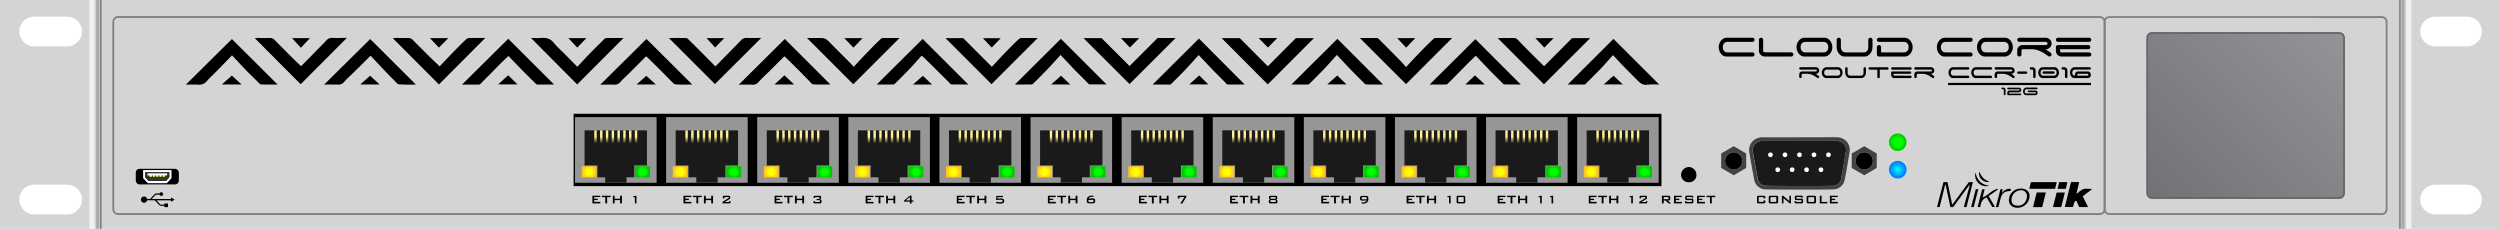 <svg id="Camada_1" data-name="Camada 1" xmlns="http://www.w3.org/2000/svg" xmlns:xlink="http://www.w3.org/1999/xlink" viewBox="0 0 1368 125.19"><defs><style>.cls-1{fill:#d4d4d4;}.cls-2{fill:url(#Gradiente_sem_nome_185);}.cls-3{fill:url(#Gradiente_sem_nome_46);}.cls-4{fill:#969696;}.cls-5{fill:url(#Gradiente_sem_nome_34);}.cls-6{fill:url(#Gradiente_sem_nome_46-2);}.cls-7{fill:#1a1a1a;}.cls-8{fill:url(#Gradiente_sem_nome_34-2);}.cls-9{fill:url(#Gradiente_sem_nome_46-3);}.cls-10{fill:url(#Gradiente_sem_nome_34-3);}.cls-11{fill:url(#Gradiente_sem_nome_46-4);}.cls-12{fill:url(#Gradiente_sem_nome_34-4);}.cls-13{fill:url(#Gradiente_sem_nome_46-5);}.cls-14{fill:url(#Gradiente_sem_nome_34-5);}.cls-15{fill:url(#Gradiente_sem_nome_46-6);}.cls-16{fill:url(#Gradiente_sem_nome_34-6);}.cls-17{fill:url(#Gradiente_sem_nome_46-7);}.cls-18{fill:url(#Gradiente_sem_nome_34-7);}.cls-19{fill:url(#Gradiente_sem_nome_46-8);}.cls-20{fill:url(#Gradiente_sem_nome_34-8);}.cls-21{fill:url(#Gradiente_sem_nome_46-9);}.cls-22{fill:url(#Gradiente_sem_nome_34-9);}.cls-23{fill:url(#Gradiente_sem_nome_46-10);}.cls-24{fill:url(#Gradiente_sem_nome_34-10);}.cls-25{fill:url(#Gradiente_sem_nome_46-11);}.cls-26{fill:url(#Gradiente_sem_nome_34-11);}.cls-27{fill:url(#Gradiente_sem_nome_46-12);}.cls-28{fill:url(#Gradiente_sem_nome_34-12);}.cls-29{fill:url(#Gradiente_sem_nome_46-13);}.cls-30{fill:#424143;}.cls-31{fill:#fff;}.cls-32{fill:gray;}.cls-33{fill:url(#Gradiente_sem_nome_10);}.cls-34{fill:#666;}.cls-35{fill:url(#Gradiente_sem_nome_66);}.cls-36{fill:url(#Gradiente_sem_nome_66-2);}.cls-37{fill:url(#Gradiente_sem_nome_66-3);}.cls-38{fill:url(#Gradiente_sem_nome_66-4);}.cls-39{fill:url(#Gradiente_sem_nome_66-5);}.cls-40{fill:url(#Gradiente_sem_nome_66-6);}.cls-41{fill:url(#Gradiente_sem_nome_66-7);}.cls-42{fill:url(#Gradiente_sem_nome_66-8);}.cls-43{fill:url(#Gradiente_sem_nome_66-9);}.cls-44{fill:url(#Gradiente_sem_nome_66-10);}.cls-45{fill:url(#Gradiente_sem_nome_66-11);}.cls-46{fill:url(#Gradiente_sem_nome_66-12);}.cls-47{fill:url(#Gradiente_sem_nome_66-13);}.cls-48{fill:url(#Gradiente_sem_nome_66-14);}.cls-49{fill:url(#Gradiente_sem_nome_66-15);}.cls-50{fill:url(#Gradiente_sem_nome_66-16);}.cls-51{fill:url(#Gradiente_sem_nome_66-17);}.cls-52{fill:url(#Gradiente_sem_nome_66-18);}.cls-53{fill:url(#Gradiente_sem_nome_66-19);}.cls-54{fill:url(#Gradiente_sem_nome_66-20);}.cls-55{fill:url(#Gradiente_sem_nome_66-21);}.cls-56{fill:url(#Gradiente_sem_nome_66-22);}.cls-57{fill:url(#Gradiente_sem_nome_66-23);}.cls-58{fill:url(#Gradiente_sem_nome_66-24);}.cls-59{fill:url(#Gradiente_sem_nome_66-25);}.cls-60{fill:url(#Gradiente_sem_nome_66-26);}.cls-61{fill:url(#Gradiente_sem_nome_66-27);}.cls-62{fill:url(#Gradiente_sem_nome_66-28);}.cls-63{fill:url(#Gradiente_sem_nome_66-29);}.cls-64{fill:url(#Gradiente_sem_nome_66-30);}.cls-65{fill:url(#Gradiente_sem_nome_66-31);}.cls-66{fill:url(#Gradiente_sem_nome_66-32);}.cls-67{fill:url(#Gradiente_sem_nome_66-33);}.cls-68{fill:url(#Gradiente_sem_nome_66-34);}.cls-69{fill:url(#Gradiente_sem_nome_66-35);}.cls-70{fill:url(#Gradiente_sem_nome_66-36);}.cls-71{fill:url(#Gradiente_sem_nome_66-37);}.cls-72{fill:url(#Gradiente_sem_nome_66-38);}.cls-73{fill:url(#Gradiente_sem_nome_66-39);}.cls-74{fill:url(#Gradiente_sem_nome_66-40);}.cls-75{fill:url(#Gradiente_sem_nome_66-41);}.cls-76{fill:url(#Gradiente_sem_nome_66-42);}.cls-77{fill:url(#Gradiente_sem_nome_66-43);}.cls-78{fill:url(#Gradiente_sem_nome_66-44);}.cls-79{fill:url(#Gradiente_sem_nome_66-45);}.cls-80{fill:url(#Gradiente_sem_nome_66-46);}.cls-81{fill:url(#Gradiente_sem_nome_66-47);}.cls-82{fill:url(#Gradiente_sem_nome_66-48);}.cls-83{fill:url(#Gradiente_sem_nome_66-49);}.cls-84{fill:url(#Gradiente_sem_nome_66-50);}.cls-85{fill:url(#Gradiente_sem_nome_66-51);}.cls-86{fill:url(#Gradiente_sem_nome_66-52);}.cls-87{fill:url(#Gradiente_sem_nome_66-53);}.cls-88{fill:url(#Gradiente_sem_nome_66-54);}.cls-89{fill:url(#Gradiente_sem_nome_66-55);}.cls-90{fill:url(#Gradiente_sem_nome_66-56);}.cls-91{fill:url(#Gradiente_sem_nome_66-57);}.cls-92{fill:url(#Gradiente_sem_nome_66-58);}.cls-93{fill:url(#Gradiente_sem_nome_66-59);}.cls-94{fill:url(#Gradiente_sem_nome_66-60);}.cls-95{fill:url(#Gradiente_sem_nome_66-61);}.cls-96{fill:url(#Gradiente_sem_nome_66-62);}.cls-97{fill:url(#Gradiente_sem_nome_66-63);}.cls-98{fill:url(#Gradiente_sem_nome_66-64);}.cls-99{fill:url(#Gradiente_sem_nome_66-65);}.cls-100{fill:url(#Gradiente_sem_nome_66-66);}.cls-101{fill:url(#Gradiente_sem_nome_66-67);}.cls-102{fill:url(#Gradiente_sem_nome_66-68);}.cls-103{fill:url(#Gradiente_sem_nome_66-69);}.cls-104{fill:url(#Gradiente_sem_nome_66-70);}.cls-105{fill:url(#Gradiente_sem_nome_66-71);}.cls-106{fill:url(#Gradiente_sem_nome_66-72);}.cls-107{fill:url(#Gradiente_sem_nome_66-73);}.cls-108{fill:url(#Gradiente_sem_nome_66-74);}.cls-109{fill:url(#Gradiente_sem_nome_66-75);}.cls-110{fill:url(#Gradiente_sem_nome_66-76);}.cls-111{fill:url(#Gradiente_sem_nome_66-77);}.cls-112{fill:url(#Gradiente_sem_nome_66-78);}.cls-113{fill:url(#Gradiente_sem_nome_66-79);}.cls-114{fill:url(#Gradiente_sem_nome_66-80);}.cls-115{fill:url(#Gradiente_sem_nome_66-81);}.cls-116{fill:url(#Gradiente_sem_nome_66-82);}.cls-117{fill:url(#Gradiente_sem_nome_66-83);}.cls-118{fill:url(#Gradiente_sem_nome_66-84);}.cls-119{fill:url(#Gradiente_sem_nome_66-85);}.cls-120{fill:url(#Gradiente_sem_nome_66-86);}.cls-121{fill:url(#Gradiente_sem_nome_66-87);}.cls-122{fill:url(#Gradiente_sem_nome_66-88);}.cls-123{fill:url(#Gradiente_sem_nome_66-89);}.cls-124{fill:url(#Gradiente_sem_nome_66-90);}.cls-125{fill:url(#Gradiente_sem_nome_66-91);}.cls-126{fill:url(#Gradiente_sem_nome_66-92);}.cls-127{fill:url(#Gradiente_sem_nome_66-93);}.cls-128{fill:url(#Gradiente_sem_nome_66-94);}.cls-129{fill:url(#Gradiente_sem_nome_66-95);}.cls-130{fill:url(#Gradiente_sem_nome_66-96);}.cls-131{fill:#a8a7ad;}.cls-132{fill:#f1f1f2;}.cls-133{fill:#333;}.cls-134{fill:#ff0;}</style><radialGradient id="Gradiente_sem_nome_185" cx="1038.45" cy="92.84" r="4.81" gradientUnits="userSpaceOnUse"><stop offset="0" stop-color="aqua"/><stop offset="1" stop-color="#0070ff"/></radialGradient><radialGradient id="Gradiente_sem_nome_46" cx="1038.45" cy="77.83" r="4.81" gradientUnits="userSpaceOnUse"><stop offset="0.46" stop-color="lime"/><stop offset="1" stop-color="#00c500"/></radialGradient><radialGradient id="Gradiente_sem_nome_34" cx="322.36" cy="94.03" r="3.6" gradientUnits="userSpaceOnUse"><stop offset="0.46" stop-color="#ff0"/><stop offset="1" stop-color="#ffc51e"/></radialGradient><radialGradient id="Gradiente_sem_nome_46-2" cx="351.61" cy="94.03" r="3.6" xlink:href="#Gradiente_sem_nome_46"/><radialGradient id="Gradiente_sem_nome_34-2" cx="372.21" cy="94.03" r="3.6" xlink:href="#Gradiente_sem_nome_34"/><radialGradient id="Gradiente_sem_nome_46-3" cx="401.46" cy="94.03" r="3.6" xlink:href="#Gradiente_sem_nome_46"/><radialGradient id="Gradiente_sem_nome_34-3" cx="422.06" cy="94.03" r="3.6" xlink:href="#Gradiente_sem_nome_34"/><radialGradient id="Gradiente_sem_nome_46-4" cx="451.31" cy="94.03" r="3.6" xlink:href="#Gradiente_sem_nome_46"/><radialGradient id="Gradiente_sem_nome_34-4" cx="471.91" cy="94.03" r="3.6" xlink:href="#Gradiente_sem_nome_34"/><radialGradient id="Gradiente_sem_nome_46-5" cx="501.16" cy="94.03" r="3.6" xlink:href="#Gradiente_sem_nome_46"/><radialGradient id="Gradiente_sem_nome_34-5" cx="521.75" cy="94.03" r="3.6" xlink:href="#Gradiente_sem_nome_34"/><radialGradient id="Gradiente_sem_nome_46-6" cx="551.01" cy="94.03" r="3.6" xlink:href="#Gradiente_sem_nome_46"/><radialGradient id="Gradiente_sem_nome_34-6" cx="571.6" cy="94.03" r="3.6" xlink:href="#Gradiente_sem_nome_34"/><radialGradient id="Gradiente_sem_nome_46-7" cx="600.86" cy="94.03" r="3.6" xlink:href="#Gradiente_sem_nome_46"/><radialGradient id="Gradiente_sem_nome_34-7" cx="621.45" cy="94.03" r="3.6" xlink:href="#Gradiente_sem_nome_34"/><radialGradient id="Gradiente_sem_nome_46-8" cx="650.71" cy="94.03" r="3.6" xlink:href="#Gradiente_sem_nome_46"/><radialGradient id="Gradiente_sem_nome_34-8" cx="671.3" cy="94.03" r="3.6" xlink:href="#Gradiente_sem_nome_34"/><radialGradient id="Gradiente_sem_nome_46-9" cx="700.56" cy="94.03" r="3.6" xlink:href="#Gradiente_sem_nome_46"/><radialGradient id="Gradiente_sem_nome_34-9" cx="721.15" cy="94.03" r="3.6" xlink:href="#Gradiente_sem_nome_34"/><radialGradient id="Gradiente_sem_nome_46-10" cx="750.41" cy="94.03" r="3.6" xlink:href="#Gradiente_sem_nome_46"/><radialGradient id="Gradiente_sem_nome_34-10" cx="771" cy="94.03" r="3.6" xlink:href="#Gradiente_sem_nome_34"/><radialGradient id="Gradiente_sem_nome_46-11" cx="800.26" cy="94.03" r="3.6" xlink:href="#Gradiente_sem_nome_46"/><radialGradient id="Gradiente_sem_nome_34-11" cx="820.85" cy="94.03" r="3.6" xlink:href="#Gradiente_sem_nome_34"/><radialGradient id="Gradiente_sem_nome_46-12" cx="850.11" cy="94.03" r="3.6" xlink:href="#Gradiente_sem_nome_46"/><radialGradient id="Gradiente_sem_nome_34-12" cx="870.7" cy="94.03" r="3.6" xlink:href="#Gradiente_sem_nome_34"/><radialGradient id="Gradiente_sem_nome_46-13" cx="899.96" cy="94.03" r="3.6" xlink:href="#Gradiente_sem_nome_46"/><linearGradient id="Gradiente_sem_nome_10" x1="1180.08" y1="111.94" x2="1277.53" y2="14.49" gradientTransform="translate(2457.61 126.43) rotate(-180)" gradientUnits="userSpaceOnUse"><stop offset="0" stop-color="#727176"/><stop offset="1" stop-color="#949398"/></linearGradient><linearGradient id="Gradiente_sem_nome_66" x1="325.85" y1="71.34" x2="325.85" y2="78.54" gradientUnits="userSpaceOnUse"><stop offset="0" stop-color="#fff195"/><stop offset="0.47" stop-color="#fff195"/><stop offset="1" stop-color="#1a1a1a"/></linearGradient><linearGradient id="Gradiente_sem_nome_66-2" x1="329.02" y1="71.34" x2="329.02" y2="78.54" xlink:href="#Gradiente_sem_nome_66"/><linearGradient id="Gradiente_sem_nome_66-3" x1="332.19" y1="71.34" x2="332.19" y2="78.54" xlink:href="#Gradiente_sem_nome_66"/><linearGradient id="Gradiente_sem_nome_66-4" x1="335.36" y1="71.34" x2="335.36" y2="78.54" xlink:href="#Gradiente_sem_nome_66"/><linearGradient id="Gradiente_sem_nome_66-5" x1="338.53" y1="71.34" x2="338.53" y2="78.54" xlink:href="#Gradiente_sem_nome_66"/><linearGradient id="Gradiente_sem_nome_66-6" x1="341.7" y1="71.34" x2="341.7" y2="78.54" xlink:href="#Gradiente_sem_nome_66"/><linearGradient id="Gradiente_sem_nome_66-7" x1="344.87" y1="71.34" x2="344.87" y2="78.54" xlink:href="#Gradiente_sem_nome_66"/><linearGradient id="Gradiente_sem_nome_66-8" x1="348.03" y1="71.34" x2="348.03" y2="78.54" xlink:href="#Gradiente_sem_nome_66"/><linearGradient id="Gradiente_sem_nome_66-9" x1="375.7" y1="71.34" x2="375.7" y2="78.54" xlink:href="#Gradiente_sem_nome_66"/><linearGradient id="Gradiente_sem_nome_66-10" x1="378.87" y1="71.34" x2="378.87" y2="78.54" xlink:href="#Gradiente_sem_nome_66"/><linearGradient id="Gradiente_sem_nome_66-11" x1="382.04" y1="71.34" x2="382.04" y2="78.54" xlink:href="#Gradiente_sem_nome_66"/><linearGradient id="Gradiente_sem_nome_66-12" x1="385.21" y1="71.34" x2="385.21" y2="78.54" xlink:href="#Gradiente_sem_nome_66"/><linearGradient id="Gradiente_sem_nome_66-13" x1="388.38" y1="71.34" x2="388.38" y2="78.54" xlink:href="#Gradiente_sem_nome_66"/><linearGradient id="Gradiente_sem_nome_66-14" x1="391.55" y1="71.34" x2="391.55" y2="78.54" xlink:href="#Gradiente_sem_nome_66"/><linearGradient id="Gradiente_sem_nome_66-15" x1="394.71" y1="71.34" x2="394.71" y2="78.54" xlink:href="#Gradiente_sem_nome_66"/><linearGradient id="Gradiente_sem_nome_66-16" x1="397.88" y1="71.34" x2="397.88" y2="78.54" xlink:href="#Gradiente_sem_nome_66"/><linearGradient id="Gradiente_sem_nome_66-17" x1="425.55" y1="71.34" x2="425.55" y2="78.54" xlink:href="#Gradiente_sem_nome_66"/><linearGradient id="Gradiente_sem_nome_66-18" x1="428.72" y1="71.34" x2="428.72" y2="78.54" xlink:href="#Gradiente_sem_nome_66"/><linearGradient id="Gradiente_sem_nome_66-19" x1="431.89" y1="71.34" x2="431.89" y2="78.54" xlink:href="#Gradiente_sem_nome_66"/><linearGradient id="Gradiente_sem_nome_66-20" x1="435.06" y1="71.34" x2="435.06" y2="78.54" xlink:href="#Gradiente_sem_nome_66"/><linearGradient id="Gradiente_sem_nome_66-21" x1="438.23" y1="71.34" x2="438.23" y2="78.54" xlink:href="#Gradiente_sem_nome_66"/><linearGradient id="Gradiente_sem_nome_66-22" x1="441.4" y1="71.34" x2="441.4" y2="78.54" xlink:href="#Gradiente_sem_nome_66"/><linearGradient id="Gradiente_sem_nome_66-23" x1="444.56" y1="71.34" x2="444.56" y2="78.54" xlink:href="#Gradiente_sem_nome_66"/><linearGradient id="Gradiente_sem_nome_66-24" x1="447.73" y1="71.34" x2="447.73" y2="78.54" xlink:href="#Gradiente_sem_nome_66"/><linearGradient id="Gradiente_sem_nome_66-25" x1="475.44" y1="71.34" x2="475.44" y2="78.54" xlink:href="#Gradiente_sem_nome_66"/><linearGradient id="Gradiente_sem_nome_66-26" x1="478.61" y1="71.34" x2="478.61" y2="78.54" xlink:href="#Gradiente_sem_nome_66"/><linearGradient id="Gradiente_sem_nome_66-27" x1="481.78" y1="71.34" x2="481.78" y2="78.54" xlink:href="#Gradiente_sem_nome_66"/><linearGradient id="Gradiente_sem_nome_66-28" x1="484.95" y1="71.34" x2="484.95" y2="78.54" xlink:href="#Gradiente_sem_nome_66"/><linearGradient id="Gradiente_sem_nome_66-29" x1="488.12" y1="71.34" x2="488.12" y2="78.54" xlink:href="#Gradiente_sem_nome_66"/><linearGradient id="Gradiente_sem_nome_66-30" x1="491.28" y1="71.34" x2="491.28" y2="78.54" xlink:href="#Gradiente_sem_nome_66"/><linearGradient id="Gradiente_sem_nome_66-31" x1="494.45" y1="71.34" x2="494.45" y2="78.54" xlink:href="#Gradiente_sem_nome_66"/><linearGradient id="Gradiente_sem_nome_66-32" x1="497.62" y1="71.34" x2="497.62" y2="78.54" xlink:href="#Gradiente_sem_nome_66"/><linearGradient id="Gradiente_sem_nome_66-33" x1="525.25" y1="71.34" x2="525.25" y2="78.54" xlink:href="#Gradiente_sem_nome_66"/><linearGradient id="Gradiente_sem_nome_66-34" x1="528.42" y1="71.34" x2="528.42" y2="78.54" xlink:href="#Gradiente_sem_nome_66"/><linearGradient id="Gradiente_sem_nome_66-35" x1="531.59" y1="71.34" x2="531.59" y2="78.54" xlink:href="#Gradiente_sem_nome_66"/><linearGradient id="Gradiente_sem_nome_66-36" x1="534.76" y1="71.34" x2="534.76" y2="78.54" xlink:href="#Gradiente_sem_nome_66"/><linearGradient id="Gradiente_sem_nome_66-37" x1="537.93" y1="71.34" x2="537.93" y2="78.54" xlink:href="#Gradiente_sem_nome_66"/><linearGradient id="Gradiente_sem_nome_66-38" x1="541.09" y1="71.34" x2="541.09" y2="78.54" xlink:href="#Gradiente_sem_nome_66"/><linearGradient id="Gradiente_sem_nome_66-39" x1="544.26" y1="71.34" x2="544.26" y2="78.54" xlink:href="#Gradiente_sem_nome_66"/><linearGradient id="Gradiente_sem_nome_66-40" x1="547.43" y1="71.34" x2="547.43" y2="78.54" xlink:href="#Gradiente_sem_nome_66"/><linearGradient id="Gradiente_sem_nome_66-41" x1="575.1" y1="71.34" x2="575.1" y2="78.54" xlink:href="#Gradiente_sem_nome_66"/><linearGradient id="Gradiente_sem_nome_66-42" x1="578.27" y1="71.34" x2="578.27" y2="78.54" xlink:href="#Gradiente_sem_nome_66"/><linearGradient id="Gradiente_sem_nome_66-43" x1="581.44" y1="71.34" x2="581.44" y2="78.54" xlink:href="#Gradiente_sem_nome_66"/><linearGradient id="Gradiente_sem_nome_66-44" x1="584.61" y1="71.34" x2="584.61" y2="78.54" xlink:href="#Gradiente_sem_nome_66"/><linearGradient id="Gradiente_sem_nome_66-45" x1="587.77" y1="71.34" x2="587.77" y2="78.54" xlink:href="#Gradiente_sem_nome_66"/><linearGradient id="Gradiente_sem_nome_66-46" x1="590.94" y1="71.34" x2="590.94" y2="78.54" xlink:href="#Gradiente_sem_nome_66"/><linearGradient id="Gradiente_sem_nome_66-47" x1="594.11" y1="71.34" x2="594.11" y2="78.54" xlink:href="#Gradiente_sem_nome_66"/><linearGradient id="Gradiente_sem_nome_66-48" x1="597.28" y1="71.34" x2="597.28" y2="78.54" xlink:href="#Gradiente_sem_nome_66"/><linearGradient id="Gradiente_sem_nome_66-49" x1="624.95" y1="71.34" x2="624.95" y2="78.54" xlink:href="#Gradiente_sem_nome_66"/><linearGradient id="Gradiente_sem_nome_66-50" x1="628.12" y1="71.34" x2="628.12" y2="78.54" xlink:href="#Gradiente_sem_nome_66"/><linearGradient id="Gradiente_sem_nome_66-51" x1="631.29" y1="71.34" x2="631.29" y2="78.54" xlink:href="#Gradiente_sem_nome_66"/><linearGradient id="Gradiente_sem_nome_66-52" x1="634.46" y1="71.34" x2="634.46" y2="78.54" xlink:href="#Gradiente_sem_nome_66"/><linearGradient id="Gradiente_sem_nome_66-53" x1="637.62" y1="71.34" x2="637.62" y2="78.54" xlink:href="#Gradiente_sem_nome_66"/><linearGradient id="Gradiente_sem_nome_66-54" x1="640.79" y1="71.34" x2="640.79" y2="78.54" xlink:href="#Gradiente_sem_nome_66"/><linearGradient id="Gradiente_sem_nome_66-55" x1="643.96" y1="71.34" x2="643.96" y2="78.54" xlink:href="#Gradiente_sem_nome_66"/><linearGradient id="Gradiente_sem_nome_66-56" x1="647.13" y1="71.34" x2="647.13" y2="78.54" xlink:href="#Gradiente_sem_nome_66"/><linearGradient id="Gradiente_sem_nome_66-57" x1="674.8" y1="71.34" x2="674.8" y2="78.54" xlink:href="#Gradiente_sem_nome_66"/><linearGradient id="Gradiente_sem_nome_66-58" x1="677.97" y1="71.34" x2="677.97" y2="78.54" xlink:href="#Gradiente_sem_nome_66"/><linearGradient id="Gradiente_sem_nome_66-59" x1="681.14" y1="71.34" x2="681.14" y2="78.54" xlink:href="#Gradiente_sem_nome_66"/><linearGradient id="Gradiente_sem_nome_66-60" x1="684.31" y1="71.34" x2="684.31" y2="78.54" xlink:href="#Gradiente_sem_nome_66"/><linearGradient id="Gradiente_sem_nome_66-61" x1="687.47" y1="71.34" x2="687.47" y2="78.54" xlink:href="#Gradiente_sem_nome_66"/><linearGradient id="Gradiente_sem_nome_66-62" x1="690.64" y1="71.34" x2="690.64" y2="78.54" xlink:href="#Gradiente_sem_nome_66"/><linearGradient id="Gradiente_sem_nome_66-63" x1="693.81" y1="71.34" x2="693.81" y2="78.54" xlink:href="#Gradiente_sem_nome_66"/><linearGradient id="Gradiente_sem_nome_66-64" x1="696.98" y1="71.34" x2="696.98" y2="78.54" xlink:href="#Gradiente_sem_nome_66"/><linearGradient id="Gradiente_sem_nome_66-65" x1="724.65" y1="71.34" x2="724.65" y2="78.54" xlink:href="#Gradiente_sem_nome_66"/><linearGradient id="Gradiente_sem_nome_66-66" x1="727.82" y1="71.34" x2="727.82" y2="78.54" xlink:href="#Gradiente_sem_nome_66"/><linearGradient id="Gradiente_sem_nome_66-67" x1="730.99" y1="71.34" x2="730.99" y2="78.54" xlink:href="#Gradiente_sem_nome_66"/><linearGradient id="Gradiente_sem_nome_66-68" x1="734.15" y1="71.34" x2="734.15" y2="78.54" xlink:href="#Gradiente_sem_nome_66"/><linearGradient id="Gradiente_sem_nome_66-69" x1="737.32" y1="71.34" x2="737.32" y2="78.54" xlink:href="#Gradiente_sem_nome_66"/><linearGradient id="Gradiente_sem_nome_66-70" x1="740.49" y1="71.34" x2="740.49" y2="78.54" xlink:href="#Gradiente_sem_nome_66"/><linearGradient id="Gradiente_sem_nome_66-71" x1="743.66" y1="71.34" x2="743.66" y2="78.54" xlink:href="#Gradiente_sem_nome_66"/><linearGradient id="Gradiente_sem_nome_66-72" x1="746.83" y1="71.34" x2="746.83" y2="78.54" xlink:href="#Gradiente_sem_nome_66"/><linearGradient id="Gradiente_sem_nome_66-73" x1="774.5" y1="71.34" x2="774.5" y2="78.54" xlink:href="#Gradiente_sem_nome_66"/><linearGradient id="Gradiente_sem_nome_66-74" x1="777.67" y1="71.34" x2="777.67" y2="78.54" xlink:href="#Gradiente_sem_nome_66"/><linearGradient id="Gradiente_sem_nome_66-75" x1="780.84" y1="71.34" x2="780.84" y2="78.54" xlink:href="#Gradiente_sem_nome_66"/><linearGradient id="Gradiente_sem_nome_66-76" x1="784" y1="71.34" x2="784" y2="78.54" xlink:href="#Gradiente_sem_nome_66"/><linearGradient id="Gradiente_sem_nome_66-77" x1="787.17" y1="71.34" x2="787.17" y2="78.54" xlink:href="#Gradiente_sem_nome_66"/><linearGradient id="Gradiente_sem_nome_66-78" x1="790.34" y1="71.34" x2="790.34" y2="78.54" xlink:href="#Gradiente_sem_nome_66"/><linearGradient id="Gradiente_sem_nome_66-79" x1="793.51" y1="71.34" x2="793.51" y2="78.54" xlink:href="#Gradiente_sem_nome_66"/><linearGradient id="Gradiente_sem_nome_66-80" x1="796.68" y1="71.34" x2="796.68" y2="78.54" xlink:href="#Gradiente_sem_nome_66"/><linearGradient id="Gradiente_sem_nome_66-81" x1="824.35" y1="71.34" x2="824.35" y2="78.54" xlink:href="#Gradiente_sem_nome_66"/><linearGradient id="Gradiente_sem_nome_66-82" x1="827.52" y1="71.34" x2="827.52" y2="78.54" xlink:href="#Gradiente_sem_nome_66"/><linearGradient id="Gradiente_sem_nome_66-83" x1="830.68" y1="71.34" x2="830.68" y2="78.54" xlink:href="#Gradiente_sem_nome_66"/><linearGradient id="Gradiente_sem_nome_66-84" x1="833.85" y1="71.34" x2="833.85" y2="78.54" xlink:href="#Gradiente_sem_nome_66"/><linearGradient id="Gradiente_sem_nome_66-85" x1="837.02" y1="71.34" x2="837.02" y2="78.54" xlink:href="#Gradiente_sem_nome_66"/><linearGradient id="Gradiente_sem_nome_66-86" x1="840.19" y1="71.34" x2="840.19" y2="78.54" xlink:href="#Gradiente_sem_nome_66"/><linearGradient id="Gradiente_sem_nome_66-87" x1="843.36" y1="71.34" x2="843.36" y2="78.54" xlink:href="#Gradiente_sem_nome_66"/><linearGradient id="Gradiente_sem_nome_66-88" x1="846.53" y1="71.34" x2="846.53" y2="78.54" xlink:href="#Gradiente_sem_nome_66"/><linearGradient id="Gradiente_sem_nome_66-89" x1="874.2" y1="71.34" x2="874.2" y2="78.54" xlink:href="#Gradiente_sem_nome_66"/><linearGradient id="Gradiente_sem_nome_66-90" x1="877.37" y1="71.34" x2="877.37" y2="78.54" xlink:href="#Gradiente_sem_nome_66"/><linearGradient id="Gradiente_sem_nome_66-91" x1="880.53" y1="71.34" x2="880.53" y2="78.54" xlink:href="#Gradiente_sem_nome_66"/><linearGradient id="Gradiente_sem_nome_66-92" x1="883.7" y1="71.34" x2="883.7" y2="78.54" xlink:href="#Gradiente_sem_nome_66"/><linearGradient id="Gradiente_sem_nome_66-93" x1="886.87" y1="71.34" x2="886.87" y2="78.54" xlink:href="#Gradiente_sem_nome_66"/><linearGradient id="Gradiente_sem_nome_66-94" x1="890.04" y1="71.34" x2="890.04" y2="78.54" xlink:href="#Gradiente_sem_nome_66"/><linearGradient id="Gradiente_sem_nome_66-95" x1="893.21" y1="71.34" x2="893.21" y2="78.54" xlink:href="#Gradiente_sem_nome_66"/><linearGradient id="Gradiente_sem_nome_66-96" x1="896.38" y1="71.34" x2="896.38" y2="78.54" xlink:href="#Gradiente_sem_nome_66"/></defs><path class="cls-1" d="M0,0V125.19H1368V0ZM36.44,117.31H19a8.13,8.13,0,1,1,0-16.25H36.44a8.13,8.13,0,1,1,0,16.25Zm0-91.94H19A8.13,8.13,0,1,1,19,9.12H36.44a8.13,8.13,0,1,1,0,16.25Zm1313.78,91.94H1332.8a8.13,8.13,0,1,1,0-16.25h17.42a8.13,8.13,0,0,1,0,16.25Zm0-91.94H1332.8a8.13,8.13,0,1,1,0-16.25h17.42a8.13,8.13,0,0,1,0,16.25Z"/><path d="M126.9,21.38l25,24.88c-3,0-6,.07-9-.06-.57,0-1.16-.74-1.66-1.22-2-2-4-3.92-6-5.93-2.71-2.82-5.37-5.69-8.29-8.78-3.11,3.22-5.84,6.06-8.6,8.87-1.74,1.78-3.62,3.43-5.23,5.32a5.35,5.35,0,0,1-4.93,1.84c-2.14-.13-4.29,0-6.49,0Z"/><path d="M202.76,30.47c-3.24,3.23-6,6-8.88,8.83-1.91,1.9-4,3.68-5.73,5.7a3.93,3.93,0,0,1-3.48,1.28c-2.43-.06-4.86,0-7.28,0l25.18-24.92,25,24.9a91.57,91.57,0,0,1-9.23-.12c-1-.1-1.91-1.46-2.79-2.32-1.7-1.67-3.36-3.38-5-5.11C207.94,36,205.39,33.26,202.76,30.47Z"/><path d="M303.2,46.25c-3.12,0-6.14.06-9.16,0-.54,0-1.11-.7-1.58-1.16-2-2-4-3.92-6-5.93-2.73-2.79-5.43-5.61-8.25-8.54-1.64,1.57-3.05,2.89-4.41,4.24-1.76,1.76-3.48,3.55-5.23,5.32s-3.74,3.78-5.63,5.65a1.4,1.4,0,0,1-.78.45c-3.08,0-6.17,0-9.33,0l25.29-25.06Z"/><path d="M378.8,46.25c-3.14,0-6.18.16-9.17-.1-.92-.08-1.79-1.26-2.59-2-1.75-1.71-3.42-3.51-5.16-5.24-2.5-2.49-5-4.95-7.54-7.43-.22-.21-.47-.39-.81-.67-2.83,2.85-5.62,5.67-8.43,8.48-1.9,1.91-4,3.69-5.73,5.71a4,4,0,0,1-3.55,1.32c-2.42-.07-4.85,0-7.33,0l25.26-25Z"/><path d="M429.45,21.32l24.93,24.9c-3.19,0-6.34.14-9.46-.1-.81-.06-1.55-1.27-2.28-2-1.73-1.73-3.43-3.51-5.16-5.25-2.45-2.44-4.92-4.86-7.39-7.29-.27-.27-.57-.5-.9-.78-2.88,2.87-5.71,5.71-8.55,8.53C418.74,41.2,416.72,43,415,45a4,4,0,0,1-3.56,1.32c-2.39-.07-4.79,0-7.17,0Z"/><path d="M479.74,46.25,504.86,21.3l25,24.94c-3.06,0-6.14,0-9.21-.06-.51,0-1-.75-1.46-1.2-2-2-4.06-4.06-6.1-6.08-2.58-2.56-5.18-5.1-7.77-7.64-.15-.15-.33-.25-1-.83-1.92,2.13-3.8,4.29-5.76,6.39-1.67,1.79-3.41,3.51-5.13,5.26-1.24,1.25-2.48,2.5-3.74,3.73a1.31,1.31,0,0,1-.8.42C485.87,46.26,482.82,46.25,479.74,46.25Z"/><path d="M555.36,46.24l25.15-25,25,24.95c-3.15,0-6.26.05-9.37-.06-.46,0-.92-.74-1.36-1.17-2-2-4-4-6-6-2.69-2.78-5.34-5.62-8.44-8.89-2.31,2.54-4.27,4.73-6.28,6.87-1.53,1.64-3.11,3.23-4.69,4.83q-2,2.07-4.12,4.09a1.21,1.21,0,0,1-.71.36C561.49,46.25,558.44,46.24,555.36,46.24Z"/><path d="M882.89,21.28l25.07,25a45.31,45.31,0,0,0-6.61.07c-2.54.38-4-1-5.49-2.53-2.58-2.6-5.18-5.18-7.74-7.81-1.71-1.75-3.36-3.57-5.49-5.85-2.19,2.42-4.08,4.59-6,6.68-1.72,1.84-3.52,3.6-5.29,5.39-1.19,1.21-2.38,2.42-3.59,3.6a1.26,1.26,0,0,1-.79.42c-3,0-6.1,0-9.11,0Z"/><path d="M832.16,46.24c-2.95,0-6,0-9-.06-.51,0-1-.71-1.48-1.15-2-2-4-4-6-6-2.7-2.79-5.35-5.62-8.12-8.53-1.68,1.62-3.07,2.9-4.4,4.24-2.4,2.4-4.76,4.82-7.14,7.23q-1.92,2-3.89,3.89a1.28,1.28,0,0,1-.81.38c-3,0-6,0-9,0l25-24.84C815.37,29.47,823.78,37.86,832.16,46.24Z"/><path d="M630.76,46.25l25.29-25.16c8.23,8.26,16.61,16.68,25.05,25.14-3.12,0-6.23.05-9.33,0-.47,0-.94-.74-1.37-1.17-2-2-4-4-6-6-2.69-2.79-5.34-5.62-8.48-8.94-2.3,2.54-4.24,4.74-6.24,6.89-1.53,1.64-3.12,3.23-4.69,4.83-1.36,1.38-2.73,2.75-4.12,4.09a1.32,1.32,0,0,1-.82.37C637,46.26,634,46.25,630.76,46.25Z"/><path d="M756.82,46.24c-3.23,0-6.29.06-9.34-.05-.5,0-1-.73-1.47-1.17-2-2-4-4-6-6-2.69-2.8-5.34-5.63-8.48-8.95-2.3,2.54-4.25,4.74-6.25,6.89-1.53,1.64-3.12,3.23-4.69,4.82q-2,2.07-4.12,4.1a1.32,1.32,0,0,1-.82.37c-3,0-6,0-9,0l25.17-25Z"/><path d="M164.75,36.22c2.46-2.49,4.89-4.94,7.31-7.4q2.38-2.45,4.78-4.88c.58-.6,1.16-1.18,1.73-1.79a3.91,3.91,0,0,1,3.26-1.43c2.63.15,5.27,0,8,0L164.52,46.09,139.4,20.86c.6,0,1.12-.09,1.64-.09,2.12,0,4.25.1,6.36,0a3.79,3.79,0,0,1,3.17,1.41q5.06,5.12,10.17,10.2C162,33.6,163.31,34.83,164.75,36.22Z"/><path d="M265.55,20.77,240.17,46.21,214.91,20.87c.77,0,1.37-.1,2-.1,2.05,0,4.11.1,6.16,0a3.81,3.81,0,0,1,3.15,1.42q4,4,8,8c2,2,4.07,3.92,6.36,6.13,1.56-1.66,3.19-3.4,4.83-5.12s3.15-3.29,4.76-4.9,3.26-3.29,5-4.86a2.5,2.5,0,0,1,1.54-.61C259.51,20.74,262.42,20.77,265.55,20.77Z"/><path d="M466.9,46.09,441.6,20.78h5.27c4.84,0,4.81,0,8.13,3.41s6.89,6.9,10.32,10.36c.54.53,1,1.1,1.86,2,1.71-1.85,3.34-3.63,5-5.38s3.21-3.33,4.83-5,3.24-3.22,4.88-4.8a1.64,1.64,0,0,1,.95-.56c3.08-.05,6.17,0,9.37,0Z"/><path d="M517.38,20.87h9.7l15.65,15.69c1.76-1.88,3.4-3.66,5.06-5.41s3.14-3.29,4.74-4.9,3.21-3.25,4.89-4.79a2.65,2.65,0,0,1,1.63-.65c2.88-.06,5.76,0,8.78,0L542.55,46.06Z"/><path d="M341.24,20.78,315.83,46.2,290.55,20.77c1.86,0,3.62.14,5.35,0,2.89-.28,5.27.24,7.19,2.73a62.31,62.31,0,0,0,5.21,5.33l7.6,7.72c1.76-1.87,3.38-3.61,5-5.33s3.16-3.29,4.76-4.9,3.34-3.31,5-4.95a1.7,1.7,0,0,1,1-.54C334.75,20.76,337.84,20.78,341.24,20.78Z"/><path d="M391.43,36.37l7.45-7.56,4.78-4.88c.58-.59,1.18-1.17,1.74-1.78a3.76,3.76,0,0,1,3.16-1.41c2.63.13,5.28,0,8,0L391.22,46,366,20.79c3.36,0,6.47-.06,9.58.06.56,0,1.14.72,1.63,1.2q6.28,6.25,12.53,12.54C390.28,35.1,390.76,35.64,391.43,36.37Z"/><path d="M709.12,20.85H719l-25.3,25.32L668.51,20.88h9.92l15.32,15.37Z"/><path d="M618.08,46c-8.3-8.27-16.66-16.62-25.19-25.13h9.89l15.31,15.27,15.32-15.33h9.89Z"/><path d="M844.83,46.13,819.58,20.87c.67,0,1-.08,1.43-.08,2.3,0,4.59.06,6.89,0a3.29,3.29,0,0,1,2.75,1.1c1.61,1.71,3.25,3.38,4.9,5.05q4.46,4.47,9,8.92a3,3,0,0,0,.43.32l15.24-15.32h9.94Z"/><path d="M744.12,20.79c3.29,0,6.37,0,9.45,0a1.5,1.5,0,0,1,.86.51c3.92,3.94,7.84,7.87,11.74,11.83,1,1,1.94,2.15,3.21,3.58,1.92-2.06,3.54-3.83,5.2-5.58s3.09-3.24,4.66-4.83,3.39-3.35,5.11-5a1.7,1.7,0,0,1,1-.52c3.06,0,6.11,0,9.28,0-8.48,8.46-16.85,16.83-25.27,25.25Z"/><path d="M1144.9,103.4l-5.22,4c1,2,1.91,3.87,2.92,5.9h-4.83c-.53-1.14-1.06-2.3-1.61-3.51-1.73.6-1.17,2.38-1.91,3.5h-4.4l3.41-13.66h4.48l-1.55,6.49c1.37-1,2.45-2.21,3.78-2.64S1142.91,103.4,1144.9,103.4Z"/><path d="M1061.36,113.32h-1.44c1.2-4.61,2.37-9.12,3.56-13.67h2.21c.83,4,1.67,8,2.57,12.38l9.1-12.37h2.21c-1.18,4.58-2.33,9.09-3.5,13.65h-1.47c1.09-4,2.15-7.94,3.22-11.87l-.23-.13c-2.92,4-5.84,8-8.82,12h-1.54c-.86-4.09-1.72-8.14-2.58-12.2h-.26C1063.39,105.14,1062.39,109.18,1061.36,113.32Z"/><path d="M1125.45,99.67c-.32,1.28-.61,2.44-.91,3.66h-14.11l.88-3.66Z"/><path d="M924.1,99.72a4.06,4.06,0,0,1-4.21-4.2,4.4,4.4,0,0,1,4.24-4.13,4.3,4.3,0,0,1,4.17,4.29A3.94,3.94,0,0,1,924.1,99.72Z"/><path d="M1117.48,113.33h-5c.67-2.7,1.32-5.32,2-8h5C1118.8,108.05,1118.15,110.64,1117.48,113.33Z"/><path d="M1105.75,103.22c4-.15,5.92,2.9,4.25,6.59a6.54,6.54,0,0,1-8.35,3.44,4,4,0,0,1-2.34-4.24A6.32,6.32,0,0,1,1105.75,103.22Zm-1.52,9.33c2.73.07,4.86-2.19,4.92-5.23a3.12,3.12,0,0,0-3.43-3.21,5.2,5.2,0,0,0-5,5.19C1100.61,111.42,1101.78,112.49,1104.23,112.55Z"/><path d="M1123.39,113.32c.68-2.74,1.32-5.32,2-7.95h4.49c-.67,2.69-1.3,5.3-1.95,7.95Z"/><path d="M1083.61,113.31h-1.46c.84-3.29,1.66-6.49,2.5-9.76H1086c-.37,1.51-.72,2.94-1.1,4.51,3-1.19,5-4.13,8.15-4.73l.24.37-5.11,3.58c1.15,2,2.27,4,3.47,6h-1.47l-3.11-5.25C1084.66,109,1083.85,110.9,1083.61,113.31Z"/><path d="M121.41,46.22c2.07-1.83,3.87-3.44,5.46-4.86l5.3,4.86Z"/><path d="M207.72,46.22H197.1l5.43-4.77Z"/><path d="M888,46.2H877.55l5.37-4.75Z"/><path d="M272.59,46.19c2.08-1.89,3.82-3.49,5.47-5l5.11,5Z"/><path d="M423.8,46.22l5.45-5,5.27,5Z"/><path d="M510,46.24H499.59l5.4-4.76Z"/><path d="M585.59,46.22H575.17l5.45-4.79Z"/><path d="M731.76,41.31l5,4.87H726.29Z"/><path d="M801.83,46.23l5.27-5,5.41,5Z"/><path d="M656.2,41.26l5,4.94H650.75Z"/><path d="M353.67,41.48l5.2,4.75H348.3Z"/><path d="M159.79,20.85h9.8l-4.93,5.3Z"/><path d="M391.33,26l-4.72-5.15h9.71Z"/><path d="M850.13,20.86l-5.06,5.19c-1.71-1.79-3.33-3.5-4.93-5.19Z"/><path d="M311,20.85h9.88c-1.63,1.7-3.26,3.38-5,5.18C314.17,24.27,312.57,22.58,311,20.85Z"/><path d="M240.17,26.05l-4.87-5.17h10Z"/><path d="M467,26.08l-5-5.21H472Z"/><path d="M693.8,26l-5.06-5.16h10.18Z"/><path d="M547.6,20.9,542.68,26l-4.86-5.11Z"/><path d="M623.38,20.87,618.26,26l-4.89-5.16Z"/><path d="M774.43,20.88l-5,5.18c-1.7-1.83-3.31-3.55-4.84-5.18Z"/><path d="M1094.66,103.54h1.17c-.1.64-.2,1.2-.37,2.24a4.84,4.84,0,0,1,4.89-2.41l-.14,1.09a6.7,6.7,0,0,1-.73.1c-2.66.15-4,1.31-4.71,3.9-.4,1.58-.81,3.16-1.24,4.84l-1.4.07C1093,110,1093.82,106.82,1094.66,103.54Z"/><path d="M1130.39,103.34h-4.49c.31-1.26.58-2.42.88-3.67h4.5C1131,100.92,1130.68,102.11,1130.39,103.34Z"/><path d="M1080,113.32h-1.39c.86-3.32,1.69-6.55,2.53-9.79h1.37C1081.63,106.83,1080.81,110,1080,113.32Z"/><path d="M1088.55,101.61a6,6,0,0,1-7.58-7.22C1081.89,98.51,1084.2,101.11,1088.55,101.61Z"/><path d="M1088.69,99.53a4.8,4.8,0,0,1-5.68-5.65,16.34,16.34,0,0,0,2.16,3.53A16.15,16.15,0,0,0,1088.69,99.53Z"/><circle class="cls-2" cx="1038.45" cy="92.84" r="4.81"/><circle class="cls-3" cx="1038.45" cy="77.83" r="4.81"/><rect x="313.87" y="62.25" width="595.28" height="39.6"/><rect class="cls-4" x="314.66" y="64.09" width="44.63" height="35.92"/><rect class="cls-5" x="318.29" y="90.97" width="8.13" height="6.11"/><rect class="cls-6" x="347.55" y="90.97" width="8.13" height="6.11"/><polygon class="cls-7" points="354.01 71.34 319.88 71.34 319.88 90.52 326.88 90.52 326.88 97.02 331.17 97.02 331.17 99.96 342.81 99.96 342.81 97.02 347.1 97.02 347.1 90.52 354.01 90.52 354.01 71.34"/><rect class="cls-4" x="364.51" y="64.09" width="44.63" height="35.92"/><rect class="cls-8" x="368.14" y="90.97" width="8.13" height="6.11"/><rect class="cls-9" x="397.4" y="90.97" width="8.13" height="6.11"/><polygon class="cls-7" points="403.86 71.34 369.73 71.34 369.73 90.52 376.73 90.52 376.73 97.02 381.01 97.02 381.01 99.96 392.66 99.96 392.66 97.02 396.95 97.02 396.95 90.52 403.86 90.52 403.86 71.34"/><rect class="cls-4" x="414.36" y="64.09" width="44.63" height="35.92"/><rect class="cls-10" x="417.99" y="90.97" width="8.13" height="6.11"/><rect class="cls-11" x="447.25" y="90.97" width="8.13" height="6.11"/><polygon class="cls-7" points="453.71 71.34 419.58 71.34 419.58 90.52 426.58 90.52 426.58 97.02 430.87 97.02 430.87 99.96 442.51 99.96 442.51 97.02 446.8 97.02 446.8 90.52 453.71 90.52 453.71 71.34"/><rect class="cls-4" x="464.21" y="64.09" width="44.63" height="35.92"/><rect class="cls-12" x="467.84" y="90.97" width="8.13" height="6.11"/><rect class="cls-13" x="497.1" y="90.97" width="8.13" height="6.11"/><polygon class="cls-7" points="503.56 71.34 469.43 71.34 469.43 90.52 476.43 90.52 476.43 97.02 480.71 97.02 480.71 99.96 492.36 99.96 492.36 97.02 496.65 97.02 496.65 90.52 503.56 90.52 503.56 71.34"/><rect class="cls-4" x="514.06" y="64.09" width="44.63" height="35.92"/><rect class="cls-14" x="517.69" y="90.97" width="8.13" height="6.11"/><rect class="cls-15" x="546.95" y="90.97" width="8.13" height="6.11"/><polygon class="cls-7" points="553.4 71.34 519.28 71.34 519.28 90.52 526.28 90.52 526.28 97.02 530.56 97.02 530.56 99.96 542.21 99.96 542.21 97.02 546.5 97.02 546.5 90.52 553.4 90.52 553.4 71.34"/><rect class="cls-4" x="563.91" y="64.09" width="44.63" height="35.92"/><rect class="cls-16" x="567.54" y="90.97" width="8.13" height="6.11"/><rect class="cls-17" x="596.8" y="90.97" width="8.13" height="6.11"/><polygon class="cls-7" points="603.25 71.34 569.13 71.34 569.13 90.52 576.13 90.52 576.13 97.02 580.41 97.02 580.41 99.96 592.06 99.96 592.06 97.02 596.35 97.02 596.35 90.52 603.25 90.52 603.25 71.34"/><rect class="cls-4" x="613.76" y="64.09" width="44.63" height="35.92"/><rect class="cls-18" x="617.39" y="90.97" width="8.13" height="6.11"/><rect class="cls-19" x="646.64" y="90.97" width="8.13" height="6.11"/><polygon class="cls-7" points="653.1 71.34 618.98 71.34 618.98 90.52 625.98 90.52 625.98 97.02 630.26 97.02 630.26 99.96 641.91 99.96 641.91 97.02 646.2 97.02 646.2 90.52 653.1 90.52 653.1 71.34"/><rect class="cls-4" x="663.61" y="64.09" width="44.63" height="35.92"/><rect class="cls-20" x="667.24" y="90.97" width="8.13" height="6.11"/><rect class="cls-21" x="696.49" y="90.97" width="8.13" height="6.11"/><polygon class="cls-7" points="702.95 71.34 668.83 71.34 668.83 90.52 675.83 90.52 675.83 97.02 680.11 97.02 680.11 99.96 691.76 99.96 691.76 97.02 696.04 97.02 696.04 90.52 702.95 90.52 702.95 71.34"/><rect class="cls-4" x="713.46" y="64.09" width="44.63" height="35.92"/><rect class="cls-22" x="717.09" y="90.97" width="8.13" height="6.11"/><rect class="cls-23" x="746.34" y="90.97" width="8.13" height="6.11"/><polygon class="cls-7" points="752.8 71.34 718.67 71.34 718.67 90.52 725.68 90.52 725.68 97.02 729.96 97.02 729.96 99.96 741.61 99.96 741.61 97.02 745.89 97.02 745.89 90.52 752.8 90.52 752.8 71.34"/><rect class="cls-4" x="763.31" y="64.09" width="44.63" height="35.92"/><rect class="cls-24" x="766.94" y="90.97" width="8.13" height="6.11"/><rect class="cls-25" x="796.19" y="90.97" width="8.13" height="6.11"/><polygon class="cls-7" points="802.65 71.34 768.52 71.34 768.52 90.52 775.53 90.52 775.53 97.02 779.81 97.02 779.81 99.96 791.46 99.96 791.46 97.02 795.74 97.02 795.74 90.52 802.65 90.52 802.65 71.34"/><rect class="cls-4" x="813.16" y="64.09" width="44.63" height="35.92"/><rect class="cls-26" x="816.79" y="90.97" width="8.13" height="6.11"/><rect class="cls-27" x="846.04" y="90.97" width="8.13" height="6.11"/><polygon class="cls-7" points="852.5 71.34 818.37 71.34 818.37 90.52 825.38 90.52 825.38 97.02 829.66 97.02 829.66 99.96 841.31 99.96 841.31 97.02 845.59 97.02 845.59 90.52 852.5 90.52 852.5 71.34"/><rect class="cls-4" x="863.01" y="64.09" width="44.63" height="35.92"/><rect class="cls-28" x="866.63" y="90.97" width="8.13" height="6.11"/><rect class="cls-29" x="895.89" y="90.97" width="8.13" height="6.11"/><polygon class="cls-7" points="902.35 71.34 868.22 71.34 868.22 90.52 875.23 90.52 875.23 97.02 879.51 97.02 879.51 99.96 891.16 99.96 891.16 97.02 895.44 97.02 895.44 90.52 902.35 90.52 902.35 71.34"/><rect x="74.29" y="92.38" width="23.56" height="8.52" rx="2"/><path class="cls-7" d="M982,77.07h17.21c2,0,4,0,5.93.05,3.39.13,5.49,2.59,4.95,5.93q-1.2,7.41-2.62,14.78a4.42,4.42,0,0,1-4.45,3.84c-5.7.12-11.4.11-17.1.1-6.57,0-13.15,0-19.72-.11a4.4,4.4,0,0,1-4.34-3.81c-.93-4.85-1.84-9.7-2.63-14.57-.59-3.68,1.61-6.15,5.35-6.16,5.8,0,11.61,0,17.42,0Z"/><path class="cls-30" d="M1001.77,77.07c1.11,0,2.21,0,3.32.05,3.39.13,5.49,2.59,4.95,5.93q-1.2,7.41-2.62,14.78a4.42,4.42,0,0,1-4.45,3.84c-4.48.09-9,.11-13.44.11h-3.66c-6.57,0-13.15,0-19.72-.11a4.4,4.4,0,0,1-4.34-3.81c-.93-4.85-1.84-9.7-2.63-14.57-.59-3.68,1.61-6.15,5.35-6.16l7,0H982v0h19.82m0-2H980v0h-8.38l-7.05,0a7.49,7.49,0,0,0-5.85,2.46,7.3,7.3,0,0,0-1.46,6c.82,5.12,1.79,10.23,2.63,14.62a6.4,6.4,0,0,0,6.28,5.44c6.16.11,12.43.11,18.48.11h4.93c5,0,9.23,0,13.49-.12a6.4,6.4,0,0,0,6.37-5.45c1-4.93,1.83-9.92,2.62-14.84a7.06,7.06,0,0,0-1.39-5.71,7.26,7.26,0,0,0-5.45-2.54c-1.22,0-2.4-.05-3.4-.05Z"/><circle class="cls-31" cx="972.78" cy="92.87" r="1.29"/><circle class="cls-31" cx="968.8" cy="84.7" r="1.29"/><circle class="cls-31" cx="976.73" cy="84.7" r="1.29"/><circle class="cls-31" cx="984.67" cy="84.7" r="1.29"/><circle class="cls-31" cx="992.6" cy="84.7" r="1.29"/><circle class="cls-31" cx="1000.54" cy="84.7" r="1.29"/><circle class="cls-31" cx="980.67" cy="92.87" r="1.29"/><circle class="cls-31" cx="988.55" cy="92.87" r="1.29"/><circle class="cls-31" cx="996.44" cy="92.87" r="1.29"/><path class="cls-30" d="M948.67,80,941.83,84v7.9l6.84,4,6.85-4V84Zm0,12.77a4.71,4.71,0,1,1,4.72-4.71A4.71,4.71,0,0,1,948.67,92.78Z"/><path class="cls-30" d="M1020.1,80,1013.26,84v7.9l6.84,4,6.84-4V84Zm0,12.77a4.71,4.71,0,1,1,4.71-4.71A4.71,4.71,0,0,1,1020.1,92.78Z"/><path class="cls-32" d="M1149,117.63H64.65a3.17,3.17,0,0,1-3.16-3.16V12A3.17,3.17,0,0,1,64.65,8.8H1149a3.17,3.17,0,0,1,3.16,3.16V114.47A3.17,3.17,0,0,1,1149,117.63ZM64.65,9.8A2.16,2.16,0,0,0,62.49,12V114.47a2.16,2.16,0,0,0,2.16,2.16H1149a2.16,2.16,0,0,0,2.16-2.16V12A2.16,2.16,0,0,0,1149,9.8Z"/><path class="cls-32" d="M1303.29,117.63h-149a3.16,3.16,0,0,1-3.15-3.16V12a3.16,3.16,0,0,1,3.15-3.16h149a3.17,3.17,0,0,1,3.16,3.16V114.47A3.17,3.17,0,0,1,1303.29,117.63ZM1154.32,9.8a2.16,2.16,0,0,0-2.15,2.16V114.47a2.16,2.16,0,0,0,2.15,2.16h149a2.16,2.16,0,0,0,2.16-2.16V12a2.16,2.16,0,0,0-2.16-2.16Z"/><rect class="cls-33" x="1174.94" y="18.07" width="107.74" height="90.28" rx="2.66" transform="translate(2457.61 126.43) rotate(180)"/><path class="cls-34" d="M1280,108.85H1177.6a3.15,3.15,0,0,1-3.16-3.15v-85a3.16,3.16,0,0,1,3.16-3.16H1280a3.17,3.17,0,0,1,3.16,3.16v85A3.16,3.16,0,0,1,1280,108.85ZM1177.6,18.57a2.16,2.16,0,0,0-2.16,2.16v85a2.16,2.16,0,0,0,2.16,2.15H1280a2.16,2.16,0,0,0,2.16-2.15v-85a2.16,2.16,0,0,0-2.16-2.16Z"/><path d="M328.48,111.29h-4.32v-4.18h4.28v.72h-3.31v.93h1.93v.71h-1.93v1h3.35Z"/><path d="M334.15,107.86h-1.93v3.43h-1v-3.43h-1.92v-.75h4.82Z"/><path d="M340.33,111.29h-1V109.5h-3v1.79h-1v-4.18h1v1.62h3v-1.62h1Z"/><path d="M348.28,111.29h-.88v-3.38h-.89v-.56l1.77-.27Z"/><path d="M378.33,111.29H374v-4.18h4.28v.72H375v.93h1.93v.71H375v1h3.35Z"/><path d="M384,107.86h-1.93v3.43h-1v-3.43h-1.92v-.75H384Z"/><path d="M390.18,111.29h-1V109.5h-3v1.79h-1v-4.18h1v1.62h3v-1.62h1Z"/><path d="M399.78,110.48a.79.79,0,0,1-.24.67,1.35,1.35,0,0,1-.72.14h-3.51v-.38a.69.69,0,0,1,.13-.45,1.58,1.58,0,0,1,.39-.31l2.89-1.78v-.54h-2.38v.86l-.82-.21v-.55a.77.77,0,0,1,.23-.67,1.24,1.24,0,0,1,.72-.15h2.15c.43,0,.7.08.82.24a1.7,1.7,0,0,1,.13.85.93.93,0,0,1-.12.52,1.36,1.36,0,0,1-.42.33l-2.45,1.49H399v-.62l.77.22Z"/><path d="M428.18,111.29h-4.32v-4.18h4.28v.72h-3.31v.93h1.93v.71h-1.93v1h3.35Z"/><path d="M433.85,107.86h-1.93v3.43h-1v-3.43H429v-.75h4.82Z"/><path d="M440,111.29h-1V109.5h-3v1.79h-1v-4.18h1v1.62h3v-1.62h1Z"/><path d="M449.52,110.39a.9.9,0,0,1-.24.73,1.25,1.25,0,0,1-.77.17h-2.43c-.45,0-.73-.08-.84-.26a2,2,0,0,1-.12-.89L446,110v.58h2.25c.22,0,.35-.06.39-.19a3.17,3.17,0,0,0,0-.49.39.39,0,0,0-.09-.31.49.49,0,0,0-.32-.07h-1.41v-.68h1.26c.2,0,.33,0,.37-.15a1.72,1.72,0,0,0,0-.44.39.39,0,0,0-.09-.31.45.45,0,0,0-.31-.07H446v.52l-.82-.16v-.26a.8.8,0,0,1,.23-.67,1.24,1.24,0,0,1,.72-.15h2.26c.46,0,.74.1.85.28a2.33,2.33,0,0,1,.11.92.72.72,0,0,1-.21.58,1.32,1.32,0,0,1-.6.22c.65.06,1,.34,1,.85Z"/><path d="M478,111.29h-4.32v-4.18H478v.72h-3.31v.93h1.93v.71h-1.93v1H478Z"/><path d="M483.7,107.86h-1.93v3.43h-1v-3.43h-1.92v-.75h4.82Z"/><path d="M489.88,111.29h-1V109.5h-3v1.79h-1v-4.18h1v1.62h3v-1.62h1Z"/><path d="M499.8,110.37h-1v1h-.89v-1h-3.16v-.7l3.13-2.6h.92v2.6h1Zm-1.9-.7V107.8l-2.28,1.87Z"/><path d="M527.88,111.29h-4.32v-4.18h4.28v.72h-3.31v.93h1.93v.71h-1.93v1h3.35Z"/><path d="M533.55,107.86h-1.93v3.43h-1v-3.43h-1.92v-.75h4.82Z"/><path d="M539.73,111.29h-1V109.5h-3v1.79h-1v-4.18h1v1.62h3v-1.62h1Z"/><path d="M549.51,110a1.17,1.17,0,0,1-.77,1.18,4,4,0,0,1-1.53.22,9.59,9.59,0,0,1-2-.17l-.21-.81a12.14,12.14,0,0,0,2.21.22,3.82,3.82,0,0,0,.9-.08.6.6,0,0,0,.52-.6c0-.29-.17-.48-.51-.58a3.61,3.61,0,0,0-.86-.07,18.57,18.57,0,0,0-2.26.17l.24-2.32h3.61l-.07.72h-2.92l-.09.81c.69-.07,1.25-.11,1.69-.11C548.82,108.53,549.51,109,549.51,110Z"/><path d="M577.73,111.29h-4.32v-4.18h4.28v.72h-3.31v.93h1.93v.71h-1.93v1h3.35Z"/><path d="M583.4,107.86h-1.93v3.43h-1v-3.43h-1.92v-.75h4.82Z"/><path d="M589.58,111.29h-1V109.5h-3v1.79h-1v-4.18h1v1.62h3v-1.62h1Z"/><path d="M599.26,110.27q0,1-1.44,1h-1.76A1.56,1.56,0,0,1,595,111a1.31,1.31,0,0,1-.32-1v-.56a2.13,2.13,0,0,1,.94-1.9,3.8,3.8,0,0,1,2.15-.54,1.85,1.85,0,0,1,.3,0l.57.67h-.27a11,11,0,0,0-1.11,0,1.77,1.77,0,0,0-1.62,1,13.36,13.36,0,0,1,1.85-.14,5.87,5.87,0,0,1,.82.05,1.21,1.21,0,0,1,.72.31,1,1,0,0,1,.23.72Zm-.89-.23v-.23a.42.42,0,0,0-.31-.45,2.19,2.19,0,0,0-.62,0,17,17,0,0,0-1.85.1,1.66,1.66,0,0,0,0,.24,1.17,1.17,0,0,0,.13.71c.1.12.35.18.74.18h1.16a1.65,1.65,0,0,0,.54-.06A.46.46,0,0,0,598.37,110Z"/><path d="M627.58,111.29h-4.32v-4.18h4.28v.72h-3.31v.93h1.93v.71h-1.93v1h3.35Z"/><path d="M633.25,107.86h-1.93v3.43h-1v-3.43h-1.92v-.75h4.82Z"/><path d="M639.43,111.29h-1V109.5h-3v1.79h-1v-4.18h1v1.62h3v-1.62h1Z"/><path d="M649.13,107.79l-2.19,3.58h-1.06l2.25-3.54h-2.76v.9l-.88-.16v-1.46h4.64Z"/><path d="M677.43,111.29h-4.32v-4.18h4.28v.72h-3.31v.93H676v.71h-1.93v1h3.35Z"/><path d="M683.1,107.86h-1.93v3.43h-1v-3.43h-1.92v-.75h4.82Z"/><path d="M689.28,111.29h-1V109.5h-3v1.79h-1v-4.18h1v1.62h3v-1.62h1Z"/><path d="M699,110.39a.87.87,0,0,1-.25.73,1.23,1.23,0,0,1-.77.17h-2.67a1.25,1.25,0,0,1-.77-.17.9.9,0,0,1-.24-.73V110c0-.49.29-.77.89-.84-.38-.07-.61-.19-.71-.38a2.24,2.24,0,0,1-.09-.81.8.8,0,0,1,.23-.67,1.24,1.24,0,0,1,.72-.15h2.61c.45,0,.74.1.85.28a2.33,2.33,0,0,1,.11.92.75.75,0,0,1-.21.58,1.27,1.27,0,0,1-.59.23c.6.07.89.35.89.84Zm-.89-.22v-.31c0-.16,0-.26-.08-.31a.47.47,0,0,0-.31-.07h-2.14a.5.5,0,0,0-.32.07.44.44,0,0,0-.08.31v.31a.44.44,0,0,0,.08.31.6.6,0,0,0,.32.06h2.14a.49.49,0,0,0,.31-.07A.41.41,0,0,0,698.07,110.17Zm-.09-1.75v-.21c0-.16,0-.26-.08-.31a.47.47,0,0,0-.31-.07h-2a.52.52,0,0,0-.32.07.44.44,0,0,0-.08.31v.21a.46.46,0,0,0,.08.31.6.6,0,0,0,.32.07h2a.54.54,0,0,0,.31-.07A.41.41,0,0,0,698,108.42Z"/><path d="M727.28,111.29H723v-4.18h4.27v.72h-3.3v.93h1.93v.71h-1.93v1h3.35Z"/><path d="M733,107.86H731v3.43h-1v-3.43h-1.92v-.75H733Z"/><path d="M739.13,111.29h-1V109.5h-3v1.79h-1v-4.18h1v1.62h3v-1.62h1Z"/><path d="M748.76,109a2.14,2.14,0,0,1-.94,1.91,3.87,3.87,0,0,1-2.14.53h-.3l-.58-.67h.27a6.69,6.69,0,0,0,1.58-.13,1.52,1.52,0,0,0,1.16-1,11.27,11.27,0,0,1-1.85.14,6,6,0,0,1-.82,0,1.21,1.21,0,0,1-.72-.31,1,1,0,0,1-.22-.72v-.56c0-.68.47-1,1.42-1h1.77a1.62,1.62,0,0,1,1.07.27,1.35,1.35,0,0,1,.3,1Zm-.88-.21a1.33,1.33,0,0,0-.14-.75c-.1-.11-.34-.16-.73-.16h-1.16a1.36,1.36,0,0,0-.54.07.44.44,0,0,0-.23.45v.23a.44.44,0,0,0,.31.47,2.6,2.6,0,0,0,.62,0c.54,0,1.15,0,1.85-.11A2.5,2.5,0,0,0,747.88,108.74Z"/><path d="M774,111.29h-4.31v-4.18H774v.72h-3.3v.93h1.93v.71h-1.93v1H774Z"/><path d="M779.66,107.86h-1.92v3.43h-1v-3.43h-1.92v-.75h4.82Z"/><path d="M785.84,111.29h-1V109.5h-3v1.79h-1v-4.18h1v1.62h3v-1.62h1Z"/><path d="M793.8,111.29h-.88v-3.38H792v-.56l1.78-.27Z"/><path d="M801.81,110.31a1.15,1.15,0,0,1-.2.77,1,1,0,0,1-.76.21H798a1,1,0,0,1-.76-.21,1.15,1.15,0,0,1-.2-.77V108.1a1.18,1.18,0,0,1,.2-.78,1,1,0,0,1,.76-.21h2.82a1,1,0,0,1,.76.21,1.18,1.18,0,0,1,.2.78Zm-.88.23v-2.71h-3v2.71Z"/><path d="M823.84,111.29h-4.31v-4.18h4.27v.72h-3.3v.93h1.93v.71H820.5v1h3.34Z"/><path d="M829.51,107.86h-1.92v3.43h-1v-3.43h-1.92v-.75h4.82Z"/><path d="M835.69,111.29h-1V109.5h-3v1.79h-1v-4.18h1v1.62h3v-1.62h1Z"/><path d="M843.65,111.29h-.89v-3.38h-.89v-.56l1.78-.27Z"/><path d="M849.91,111.29H849v-3.38h-.89v-.56l1.77-.27Z"/><path d="M873.69,111.29h-4.31v-4.18h4.27v.72h-3.3v.93h1.93v.71h-1.93v1h3.34Z"/><path d="M879.36,107.86h-1.92v3.43h-1v-3.43h-1.92v-.75h4.82Z"/><path d="M885.54,111.29h-1V109.5h-3v1.79h-1v-4.18h1v1.62h3v-1.62h1Z"/><path d="M893.5,111.29h-.89v-3.38h-.89v-.56l1.78-.27Z"/><path d="M901.4,110.48a.79.79,0,0,1-.23.67,1.35,1.35,0,0,1-.72.14h-3.52v-.38a.69.69,0,0,1,.14-.45,1.41,1.41,0,0,1,.39-.31l2.89-1.78v-.54H898v.86l-.83-.21v-.55a.78.78,0,0,1,.24-.67,1.24,1.24,0,0,1,.72-.15h2.15q.64,0,.81.24a1.56,1.56,0,0,1,.14.85.93.93,0,0,1-.12.52,1.68,1.68,0,0,1-.42.33l-2.46,1.49h2.43v-.62l.77.22Z"/><path d="M914.42,111.29H913l-1.69-1.58h-.92v1.58h-1v-4.18H913c.63,0,.94.27.94.81v1a.7.7,0,0,1-.48.76,5.09,5.09,0,0,1-1,0ZM913,108.67v-.5a.3.3,0,0,0-.12-.28.6.6,0,0,0-.32-.06h-2.18V109h2.18a.75.75,0,0,0,.32,0A.3.3,0,0,0,913,108.67Z"/><path d="M920.28,111.29H916v-4.18h4.27v.72h-3.3v.93h1.93v.71h-1.93v1h3.35Z"/><path d="M926.61,110.31a1,1,0,0,1-.23.78,1.21,1.21,0,0,1-.82.2H923a1.13,1.13,0,0,1-.84-.22,1.35,1.35,0,0,1-.2-.88l.85-.18v.5h3v-1h-2.61a1.2,1.2,0,0,1-.81-.2,1.07,1.07,0,0,1-.22-.79v-.46a1,1,0,0,1,.22-.78,1.19,1.19,0,0,1,.81-.21h2.38a1.16,1.16,0,0,1,.81.21,1.08,1.08,0,0,1,.22.8l-.86.2v-.48H923v.9h2.6a1.21,1.21,0,0,1,.82.21,1,1,0,0,1,.23.78Z"/><path d="M932.94,111.29h-4.31v-4.18h4.27v.72h-3.3v.93h1.93v.71H929.6v1h3.34Z"/><path d="M938.61,107.86h-1.92v3.43h-1v-3.43h-1.92v-.75h4.82Z"/><path d="M966,110.31a1,1,0,0,1-.23.78,1.2,1.2,0,0,1-.81.2h-2.5a1.2,1.2,0,0,1-.81-.2,1,1,0,0,1-.22-.78V108.1a1,1,0,0,1,.22-.78,1.19,1.19,0,0,1,.81-.21h2.5c.5,0,.8.12.92.35a2.65,2.65,0,0,1,.12,1l-1,.15v-.79h-2.62v2.65H965v-.9l1,.2Z"/><path d="M973,110.31a1,1,0,0,1-.23.78,1.18,1.18,0,0,1-.81.2h-3.08a1.2,1.2,0,0,1-.81-.2,1,1,0,0,1-.22-.78V108.1a1,1,0,0,1,.22-.78,1.19,1.19,0,0,1,.81-.21H972a1.18,1.18,0,0,1,.81.21,1,1,0,0,1,.23.78Zm-1,.2v-2.65h-3.2v2.65Z"/><path d="M980,111.29h-.66l-3.07-2.58a2.83,2.83,0,0,1-.35-.34,5.84,5.84,0,0,1,0,.64v2.28h-.87v-4.18h.66l2.94,2.47a4.46,4.46,0,0,1,.48.45c0-.39,0-.63,0-.72v-2.2H980Z"/><path d="M986.65,110.31a1,1,0,0,1-.23.78,1.2,1.2,0,0,1-.81.2H983a1.13,1.13,0,0,1-.84-.22,1.35,1.35,0,0,1-.2-.88l.86-.18v.5h2.95v-1h-2.61a1.2,1.2,0,0,1-.81-.2,1.07,1.07,0,0,1-.22-.79v-.46a1,1,0,0,1,.22-.78,1.19,1.19,0,0,1,.81-.21h2.38a1.21,1.21,0,0,1,.82.21,1.13,1.13,0,0,1,.21.8l-.86.2v-.48H983v.9h2.61a1.19,1.19,0,0,1,.81.21,1,1,0,0,1,.23.78Z"/><path d="M993.73,110.31a1,1,0,0,1-.22.78,1.21,1.21,0,0,1-.82.2h-3.08a1.2,1.2,0,0,1-.81-.2,1,1,0,0,1-.22-.78V108.1a1,1,0,0,1,.22-.78,1.19,1.19,0,0,1,.81-.21h3.08a1.21,1.21,0,0,1,.82.21,1,1,0,0,1,.22.78Zm-1,.2v-2.65h-3.21v2.65Z"/><path d="M999.89,111.29h-4.11v-4.18h1v3.4h3.14Z"/><path d="M1005.63,111.29h-4.32v-4.18h4.28v.72h-3.31v.93h1.93v.71h-1.93v1h3.35Z"/><rect class="cls-35" x="325.19" y="71.34" width="1.32" height="7.2"/><rect class="cls-36" x="328.36" y="71.34" width="1.32" height="7.2"/><rect class="cls-37" x="331.53" y="71.34" width="1.32" height="7.2"/><rect class="cls-38" x="334.7" y="71.34" width="1.32" height="7.2"/><rect class="cls-39" x="337.87" y="71.34" width="1.32" height="7.2"/><rect class="cls-40" x="341.04" y="71.34" width="1.32" height="7.2"/><rect class="cls-41" x="344.21" y="71.34" width="1.32" height="7.2"/><rect class="cls-42" x="347.38" y="71.34" width="1.32" height="7.2"/><rect class="cls-43" x="375.04" y="71.34" width="1.32" height="7.2"/><rect class="cls-44" x="378.21" y="71.34" width="1.32" height="7.2"/><rect class="cls-45" x="381.38" y="71.34" width="1.32" height="7.2"/><rect class="cls-46" x="384.55" y="71.34" width="1.32" height="7.2"/><rect class="cls-47" x="387.72" y="71.34" width="1.32" height="7.2"/><rect class="cls-48" x="390.89" y="71.34" width="1.32" height="7.2"/><rect class="cls-49" x="394.06" y="71.34" width="1.32" height="7.2"/><rect class="cls-50" x="397.23" y="71.34" width="1.32" height="7.2"/><rect class="cls-51" x="424.89" y="71.34" width="1.32" height="7.2"/><rect class="cls-52" x="428.06" y="71.34" width="1.32" height="7.2"/><rect class="cls-53" x="431.23" y="71.34" width="1.32" height="7.2"/><rect class="cls-54" x="434.4" y="71.34" width="1.32" height="7.2"/><rect class="cls-55" x="437.57" y="71.34" width="1.32" height="7.2"/><rect class="cls-56" x="440.74" y="71.34" width="1.32" height="7.2"/><rect class="cls-57" x="443.91" y="71.34" width="1.32" height="7.2"/><rect class="cls-58" x="447.07" y="71.34" width="1.32" height="7.2"/><rect class="cls-59" x="474.78" y="71.34" width="1.32" height="7.2"/><rect class="cls-60" x="477.95" y="71.34" width="1.32" height="7.2"/><rect class="cls-61" x="481.12" y="71.34" width="1.32" height="7.2"/><rect class="cls-62" x="484.29" y="71.34" width="1.32" height="7.2"/><rect class="cls-63" x="487.46" y="71.34" width="1.32" height="7.2"/><rect class="cls-64" x="490.63" y="71.34" width="1.32" height="7.2"/><rect class="cls-65" x="493.79" y="71.34" width="1.32" height="7.2"/><rect class="cls-66" x="496.96" y="71.34" width="1.32" height="7.2"/><rect class="cls-67" x="524.59" y="71.34" width="1.32" height="7.2"/><rect class="cls-68" x="527.76" y="71.34" width="1.32" height="7.2"/><rect class="cls-69" x="530.93" y="71.34" width="1.32" height="7.2"/><rect class="cls-70" x="534.1" y="71.34" width="1.32" height="7.2"/><rect class="cls-71" x="537.27" y="71.34" width="1.32" height="7.2"/><rect class="cls-72" x="540.44" y="71.34" width="1.32" height="7.2"/><rect class="cls-73" x="543.61" y="71.34" width="1.32" height="7.2"/><rect class="cls-74" x="546.77" y="71.34" width="1.32" height="7.2"/><rect class="cls-75" x="574.44" y="71.34" width="1.32" height="7.2"/><rect class="cls-76" x="577.61" y="71.34" width="1.32" height="7.2"/><rect class="cls-77" x="580.78" y="71.34" width="1.32" height="7.2"/><rect class="cls-78" x="583.95" y="71.34" width="1.32" height="7.2"/><rect class="cls-79" x="587.12" y="71.34" width="1.32" height="7.2"/><rect class="cls-80" x="590.29" y="71.34" width="1.32" height="7.2"/><rect class="cls-81" x="593.45" y="71.34" width="1.32" height="7.2"/><rect class="cls-82" x="596.62" y="71.34" width="1.32" height="7.2"/><rect class="cls-83" x="624.29" y="71.34" width="1.32" height="7.2"/><rect class="cls-84" x="627.46" y="71.34" width="1.32" height="7.2"/><rect class="cls-85" x="630.63" y="71.34" width="1.32" height="7.2"/><rect class="cls-86" x="633.8" y="71.34" width="1.32" height="7.2"/><rect class="cls-87" x="636.97" y="71.34" width="1.32" height="7.2"/><rect class="cls-88" x="640.14" y="71.34" width="1.32" height="7.2"/><rect class="cls-89" x="643.3" y="71.34" width="1.32" height="7.2"/><rect class="cls-90" x="646.47" y="71.34" width="1.32" height="7.2"/><rect class="cls-91" x="674.14" y="71.34" width="1.32" height="7.2"/><rect class="cls-92" x="677.31" y="71.34" width="1.32" height="7.2"/><rect class="cls-93" x="680.48" y="71.34" width="1.32" height="7.2"/><rect class="cls-94" x="683.65" y="71.34" width="1.32" height="7.2"/><rect class="cls-95" x="686.82" y="71.34" width="1.32" height="7.2"/><rect class="cls-96" x="689.98" y="71.34" width="1.32" height="7.2"/><rect class="cls-97" x="693.15" y="71.34" width="1.32" height="7.2"/><rect class="cls-98" x="696.32" y="71.34" width="1.32" height="7.2"/><rect class="cls-99" x="723.99" y="71.34" width="1.32" height="7.2"/><rect class="cls-100" x="727.16" y="71.34" width="1.32" height="7.2"/><rect class="cls-101" x="730.33" y="71.34" width="1.32" height="7.2"/><rect class="cls-102" x="733.5" y="71.34" width="1.32" height="7.2"/><rect class="cls-103" x="736.67" y="71.34" width="1.32" height="7.2"/><rect class="cls-104" x="739.83" y="71.34" width="1.32" height="7.2"/><rect class="cls-105" x="743" y="71.34" width="1.32" height="7.2"/><rect class="cls-106" x="746.17" y="71.34" width="1.32" height="7.2"/><rect class="cls-107" x="773.84" y="71.34" width="1.32" height="7.2"/><rect class="cls-108" x="777.01" y="71.34" width="1.32" height="7.2"/><rect class="cls-109" x="780.18" y="71.34" width="1.32" height="7.2"/><rect class="cls-110" x="783.35" y="71.34" width="1.32" height="7.2"/><rect class="cls-111" x="786.51" y="71.34" width="1.32" height="7.2"/><rect class="cls-112" x="789.68" y="71.34" width="1.32" height="7.2"/><rect class="cls-113" x="792.85" y="71.34" width="1.32" height="7.2"/><rect class="cls-114" x="796.02" y="71.34" width="1.32" height="7.2"/><rect class="cls-115" x="823.69" y="71.34" width="1.32" height="7.2"/><rect class="cls-116" x="826.86" y="71.34" width="1.32" height="7.2"/><rect class="cls-117" x="830.03" y="71.34" width="1.32" height="7.2"/><rect class="cls-118" x="833.2" y="71.34" width="1.32" height="7.2"/><rect class="cls-119" x="836.36" y="71.34" width="1.32" height="7.2"/><rect class="cls-120" x="839.53" y="71.34" width="1.32" height="7.2"/><rect class="cls-121" x="842.7" y="71.34" width="1.32" height="7.2"/><rect class="cls-122" x="845.87" y="71.34" width="1.32" height="7.2"/><rect class="cls-123" x="873.54" y="71.34" width="1.32" height="7.2"/><rect class="cls-124" x="876.71" y="71.34" width="1.32" height="7.2"/><rect class="cls-125" x="879.88" y="71.34" width="1.32" height="7.2"/><rect class="cls-126" x="883.04" y="71.34" width="1.32" height="7.2"/><rect class="cls-127" x="886.21" y="71.34" width="1.32" height="7.2"/><rect class="cls-128" x="889.38" y="71.34" width="1.32" height="7.2"/><rect class="cls-129" x="892.55" y="71.34" width="1.32" height="7.2"/><rect class="cls-130" x="895.72" y="71.34" width="1.32" height="7.2"/><rect class="cls-131" x="52.65" width="1.68" height="125.19"/><rect class="cls-132" x="48.9" width="2.75" height="125.19"/><rect class="cls-32" x="54.72" width="0.9" height="125.19"/><rect class="cls-131" x="1314.1" width="1.68" height="125.19"/><rect class="cls-132" x="1316.78" width="2.75" height="125.19"/><rect class="cls-32" x="1312.8" width="0.9" height="125.19"/><circle cx="948.67" cy="88.07" r="4.71"/><circle cx="1020.1" cy="88.07" r="4.71"/><path id="path1334" d="M95.56,109.24l-2-1.18v.84H83l2-2.15a1,1,0,0,1,.64-.24h1.71a1,1,0,0,0,1,.68,1,1,0,1,0-1-1.36H85.74a1.92,1.92,0,0,0-1.25.55h0s-2.16,2.28-2.16,2.28a1,1,0,0,1-.63.24H80.51a1.71,1.71,0,1,0,0,.68h3.75a1,1,0,0,1,.63.24s2.15,2.28,2.16,2.28h0a1.92,1.92,0,0,0,1.25.55h1.63v.69h2v-2h-2V112H88.28a1,1,0,0,1-.64-.24l-2-2.15h7.91v.84Z"/><path d="M940.49,25.79a5.71,5.71,0,0,1,1.18-3.45,4.88,4.88,0,0,1,1.39-1.21,3.62,3.62,0,0,1,1.86-.47h14a1.14,1.14,0,0,1,.82.33,1.09,1.09,0,0,1,.34.8,1.1,1.1,0,0,1-.34.8,1.14,1.14,0,0,1-.82.33H945.42a2.83,2.83,0,0,0-1.36.29,2.59,2.59,0,0,0-.81.72,2.35,2.35,0,0,0-.41.93,4,4,0,0,0-.11.93,3.92,3.92,0,0,0,.11.93,2.29,2.29,0,0,0,.41.93,2.36,2.36,0,0,0,.81.72,2.71,2.71,0,0,0,1.36.3h13.51a1.14,1.14,0,0,1,.82.33,1.09,1.09,0,0,1,.34.8,1.1,1.1,0,0,1-.34.8,1.14,1.14,0,0,1-.82.33H944.68a3.33,3.33,0,0,1-1.76-.47,4.61,4.61,0,0,1-1.31-1.22,5.5,5.5,0,0,1-.83-1.66A6,6,0,0,1,940.49,25.79Z"/><path d="M964.51,30.68A3.26,3.26,0,0,1,962.75,29a2.93,2.93,0,0,1-.26-1.22v-6a1.05,1.05,0,0,1,.34-.8,1.1,1.1,0,0,1,.81-.33,1.13,1.13,0,0,1,.81.33,1.06,1.06,0,0,1,.35.8v6a.82.82,0,0,0,.27.61.93.93,0,0,0,.64.26h14.43A1.1,1.1,0,0,1,981,29a1.05,1.05,0,0,1,.34.8,1.07,1.07,0,0,1-.34.8,1.1,1.1,0,0,1-.81.33H965.78A3.2,3.2,0,0,1,964.51,30.68Z"/><path d="M1002.66,25.79a5.77,5.77,0,0,1-.3,1.81,5.3,5.3,0,0,1-.88,1.64,4.78,4.78,0,0,1-1.39,1.22,3.69,3.69,0,0,1-1.85.47h-11a3.56,3.56,0,0,1-1.75-.53,4.87,4.87,0,0,1-1.31-1.21,5.57,5.57,0,0,1-.83-1.63,5.85,5.85,0,0,1-.29-1.77,5.76,5.76,0,0,1,.3-1.8,5.47,5.47,0,0,1,.88-1.65,4.75,4.75,0,0,1,1.39-1.21,3.61,3.61,0,0,1,1.85-.47h11a3.56,3.56,0,0,1,1.75.53,4.72,4.72,0,0,1,1.31,1.21,5.57,5.57,0,0,1,.83,1.63A5.74,5.74,0,0,1,1002.66,25.79Zm-3.58,2.58a2.35,2.35,0,0,0,.83-.72,2.59,2.59,0,0,0,.41-.93,4.47,4.47,0,0,0,.1-.93,4.61,4.61,0,0,0-.1-.93,2.67,2.67,0,0,0-.41-.93,2.56,2.56,0,0,0-.83-.72,2.84,2.84,0,0,0-1.35-.29H988a2.83,2.83,0,0,0-1.36.29,2.63,2.63,0,0,0-.82.72,2.67,2.67,0,0,0-.41.93,4.61,4.61,0,0,0-.1.93,4.47,4.47,0,0,0,.1.93,2.59,2.59,0,0,0,.41.93,2.4,2.4,0,0,0,.82.72,2.71,2.71,0,0,0,1.36.3h9.71A2.72,2.72,0,0,0,999.08,28.37Z"/><path d="M1007.48,26.72a2.43,2.43,0,0,0,.41.93,2.31,2.31,0,0,0,.82.72,2.65,2.65,0,0,0,1.35.3h9.57a2.7,2.7,0,0,0,1.35-.3,2.35,2.35,0,0,0,.83-.72,2.59,2.59,0,0,0,.41-.93,4.47,4.47,0,0,0,.1-.93v-4a1.1,1.1,0,0,1,.34-.8,1.18,1.18,0,0,1,1.64,0,1.09,1.09,0,0,1,.33.8v4a5.77,5.77,0,0,1-.3,1.81,5.3,5.3,0,0,1-.88,1.64,4.78,4.78,0,0,1-1.39,1.22,3.69,3.69,0,0,1-1.85.47h-11a3.57,3.57,0,0,1-1.76-.53,4.87,4.87,0,0,1-1.31-1.21,5.57,5.57,0,0,1-.83-1.63,5.85,5.85,0,0,1-.29-1.77v-4a1.1,1.1,0,0,1,.34-.8,1.12,1.12,0,0,1,.82-.33,1.1,1.1,0,0,1,.81.33,1.07,1.07,0,0,1,.34.8v4A4.52,4.52,0,0,0,1007.48,26.72Z"/><path d="M1041.7,28.67a2.72,2.72,0,0,0,1.35-.3,2.35,2.35,0,0,0,.83-.72,2.59,2.59,0,0,0,.41-.93,4.47,4.47,0,0,0,.1-.93,4.61,4.61,0,0,0-.1-.93,2.67,2.67,0,0,0-.41-.93,2.56,2.56,0,0,0-.83-.72,2.84,2.84,0,0,0-1.35-.29h-13.51a1.14,1.14,0,0,1-.82-.33,1.09,1.09,0,0,1-.33-.8,1.08,1.08,0,0,1,.33-.8,1.14,1.14,0,0,1,.82-.33h14a3.61,3.61,0,0,1,1.85.47,4.75,4.75,0,0,1,1.39,1.21,5.47,5.47,0,0,1,.88,1.65,5.76,5.76,0,0,1,.3,1.8,5.85,5.85,0,0,1-.29,1.77,5.57,5.57,0,0,1-.83,1.63,4.87,4.87,0,0,1-1.31,1.21,3.56,3.56,0,0,1-1.75.53h-14.26a1.14,1.14,0,0,1-.82-.33,1.09,1.09,0,0,1-.33-.8v-4a1.09,1.09,0,0,1,.33-.8,1.18,1.18,0,0,1,1.64,0,1.09,1.09,0,0,1,.33.8v2.88Z"/><path d="M1059.85,25.79a5.76,5.76,0,0,1,.3-1.8,5.47,5.47,0,0,1,.88-1.65,4.75,4.75,0,0,1,1.39-1.21,3.61,3.61,0,0,1,1.85-.47h14a1.14,1.14,0,0,1,.82.33,1.08,1.08,0,0,1,.33.8,1.09,1.09,0,0,1-.33.8,1.14,1.14,0,0,1-.82.33h-13.51a2.8,2.8,0,0,0-1.36.29,2.63,2.63,0,0,0-.82.72,2.67,2.67,0,0,0-.41.93,4.61,4.61,0,0,0-.1.93,4.47,4.47,0,0,0,.1.93,2.59,2.59,0,0,0,.41.93,2.4,2.4,0,0,0,.82.72,2.69,2.69,0,0,0,1.36.3h13.51a1.14,1.14,0,0,1,.82.33,1.08,1.08,0,0,1,.33.8,1.09,1.09,0,0,1-.33.8,1.14,1.14,0,0,1-.82.33H1064a3.32,3.32,0,0,1-1.75-.47,4.61,4.61,0,0,1-1.31-1.22,5.5,5.5,0,0,1-.83-1.66A6,6,0,0,1,1059.85,25.79Z"/><path d="M1101.42,25.79a5.77,5.77,0,0,1-.3,1.81,5.52,5.52,0,0,1-.88,1.64,4.82,4.82,0,0,1-1.4,1.22,3.66,3.66,0,0,1-1.85.47h-11a3.53,3.53,0,0,1-1.75-.53,4.73,4.73,0,0,1-1.31-1.21,5.34,5.34,0,0,1-.83-1.63,5.56,5.56,0,0,1-.29-1.77,5.76,5.76,0,0,1,.3-1.8,5.47,5.47,0,0,1,.88-1.65,4.75,4.75,0,0,1,1.39-1.21,3.59,3.59,0,0,1,1.85-.47h11a3.57,3.57,0,0,1,1.76.53,4.72,4.72,0,0,1,1.31,1.21,5.57,5.57,0,0,1,.83,1.63A5.74,5.74,0,0,1,1101.42,25.79Zm-3.59,2.58a2.26,2.26,0,0,0,.83-.72,2.43,2.43,0,0,0,.41-.93,4.52,4.52,0,0,0,.11-.93,4.68,4.68,0,0,0-.11-.93,2.5,2.5,0,0,0-.41-.93,2.46,2.46,0,0,0-.83-.72,2.8,2.8,0,0,0-1.34-.29h-9.71a2.8,2.8,0,0,0-1.36.29,2.44,2.44,0,0,0-1.23,1.65,4.68,4.68,0,0,0-.11.93,4.52,4.52,0,0,0,.11.93,2.43,2.43,0,0,0,.41.93,2.31,2.31,0,0,0,.82.72,2.69,2.69,0,0,0,1.36.3h9.71A2.68,2.68,0,0,0,1097.83,28.37Z"/><path d="M1120.6,27.78c.45.31.91.64,1.37,1a2.41,2.41,0,0,1,.46.44.92.92,0,0,1,.19.58,1.07,1.07,0,0,1-.34.8,1.1,1.1,0,0,1-.81.33,1.29,1.29,0,0,1-.82-.33c-.66-.47-1.33-.93-2-1.37a17.89,17.89,0,0,0-2.15-1.17,12.83,12.83,0,0,0-2.32-.83,10.31,10.31,0,0,0-2.5-.31h-4.79a.91.91,0,0,0-.52.29.8.8,0,0,0-.22.59v2a1.08,1.08,0,0,1-.35.8,1.13,1.13,0,0,1-.81.33,1.1,1.1,0,0,1-.81-.33,1.07,1.07,0,0,1-.34-.8V27.54a2.8,2.8,0,0,1,.23-1.12,3,3,0,0,1,.61-.92,2.79,2.79,0,0,1,.92-.61,2.88,2.88,0,0,1,1.15-.23h12.74a.92.92,0,0,0,.64-.25.8.8,0,0,0,.27-.62.82.82,0,0,0-.27-.61.93.93,0,0,0-.64-.26H1105a1.1,1.1,0,0,1-.81-.33,1.07,1.07,0,0,1-.34-.8,1.05,1.05,0,0,1,.34-.8,1.1,1.1,0,0,1,.81-.33h14.4a3.38,3.38,0,0,1,1.27.24,3.42,3.42,0,0,1,1,.68,3,3,0,0,1,.7,1,2.9,2.9,0,0,1,.25,1.22,3,3,0,0,1-.25,1.23,3.25,3.25,0,0,1-.7,1,3.59,3.59,0,0,1-1,.67,3.38,3.38,0,0,1-1.27.24h-.09C1119.71,27.19,1120.15,27.48,1120.6,27.78Z"/><path d="M1125,21.79a1.09,1.09,0,0,1,.34-.8,1.12,1.12,0,0,1,.82-.33h17a1.14,1.14,0,0,1,.82.33,1.09,1.09,0,0,1,.34.8,1.1,1.1,0,0,1-.34.8,1.14,1.14,0,0,1-.82.33h-17a1.12,1.12,0,0,1-.82-.33A1.1,1.1,0,0,1,1125,21.79Zm2.94,9.14a2.65,2.65,0,0,1-1.06-.22,3,3,0,0,1-.94-.63,3.23,3.23,0,0,1-.67-1,2.89,2.89,0,0,1-.27-1.27V25.72a.91.91,0,0,1,.38-.85,2.42,2.42,0,0,1,1.16-.21h16.13a1.12,1.12,0,0,1,.82.33,1.1,1.1,0,0,1,.34.8,1.09,1.09,0,0,1-.34.8,1.12,1.12,0,0,1-.82.33h-15.36v1.16a.52.52,0,0,0,.21.41.77.77,0,0,0,.54.18h15.14a1.14,1.14,0,0,1,.82.33,1.09,1.09,0,0,1,.34.8,1.1,1.1,0,0,1-.34.8,1.14,1.14,0,0,1-.82.33Z"/><path d="M994.3,40.9c.26.18.53.37.8.58a1.28,1.28,0,0,1,.26.26.47.47,0,0,1,.11.33.63.63,0,0,1-.19.47.65.65,0,0,1-.48.19.73.73,0,0,1-.47-.19c-.39-.28-.78-.54-1.18-.8a11.6,11.6,0,0,0-1.25-.68,8.35,8.35,0,0,0-1.35-.48,5.84,5.84,0,0,0-1.46-.18h-2.78a.46.46,0,0,0-.31.17.45.45,0,0,0-.13.34v1.16a.63.63,0,0,1-.2.47.66.66,0,0,1-.47.19.65.65,0,0,1-.48-.19.63.63,0,0,1-.19-.47V40.76a1.57,1.57,0,0,1,.13-.65,1.7,1.7,0,0,1,.36-.54,1.49,1.49,0,0,1,.53-.35,1.63,1.63,0,0,1,.67-.13h7.42a.53.53,0,0,0,.37-.15.45.45,0,0,0,.16-.36.46.46,0,0,0-.16-.36.53.53,0,0,0-.37-.15H985.2a.65.65,0,0,1-.48-.19.63.63,0,0,1-.19-.47.62.62,0,0,1,.19-.46.65.65,0,0,1,.48-.19h8.38a1.81,1.81,0,0,1,.74.14,2.07,2.07,0,0,1,.6.39,1.85,1.85,0,0,1,.41.58,1.67,1.67,0,0,1,.14.71,1.7,1.7,0,0,1-.14.71,2,2,0,0,1-.41.58,2.07,2.07,0,0,1-.6.39,2,2,0,0,1-.74.14h-.05C993.78,40.56,994,40.72,994.3,40.9Z"/><path d="M1008.27,39.74a3.22,3.22,0,0,1-.18,1,3,3,0,0,1-.51,1,2.77,2.77,0,0,1-.81.71,2.16,2.16,0,0,1-1.08.27h-6.38a2.07,2.07,0,0,1-1-.31,2.71,2.71,0,0,1-.77-.7,3.27,3.27,0,0,1-.48-.95,3.42,3.42,0,0,1-.17-1,3.31,3.31,0,0,1,.18-1.05,3.22,3.22,0,0,1,.51-.95,2.75,2.75,0,0,1,.81-.71,2.16,2.16,0,0,1,1.08-.27h6.38a2.11,2.11,0,0,1,1,.3,2.9,2.9,0,0,1,.77.71,3.15,3.15,0,0,1,.48.95A3.3,3.3,0,0,1,1008.27,39.74Zm-2.09,1.5a1.43,1.43,0,0,0,.49-.41,1.57,1.57,0,0,0,.23-.55,2.11,2.11,0,0,0,.07-.54,2.22,2.22,0,0,0-.07-.54,1.52,1.52,0,0,0-.23-.54,1.57,1.57,0,0,0-.49-.42,1.61,1.61,0,0,0-.78-.17h-5.66a1.65,1.65,0,0,0-.79.17,1.49,1.49,0,0,0-.47.42,1.38,1.38,0,0,0-.24.54,2.78,2.78,0,0,0-.06.54,2.62,2.62,0,0,0,.06.54,1.42,1.42,0,0,0,.24.55,1.35,1.35,0,0,0,.47.41,1.54,1.54,0,0,0,.79.17h5.66A1.5,1.5,0,0,0,1006.18,41.24Z"/><path d="M1011.08,40.28a1.57,1.57,0,0,0,.23.55,1.49,1.49,0,0,0,.48.41,1.52,1.52,0,0,0,.79.17h5.57a1.57,1.57,0,0,0,.79-.17,1.49,1.49,0,0,0,.48-.41,1.42,1.42,0,0,0,.24-.55,2.62,2.62,0,0,0,.06-.54V37.43a.63.63,0,0,1,.2-.47.64.64,0,0,1,.47-.19.65.65,0,0,1,.48.19.63.63,0,0,1,.19.47v2.31a3.21,3.21,0,0,1-.17,1,3.4,3.4,0,0,1-.51,1,3,3,0,0,1-.81.71,2.16,2.16,0,0,1-1.08.27h-6.39a2.07,2.07,0,0,1-1-.31,2.67,2.67,0,0,1-.76-.7,3.27,3.27,0,0,1-.48-.95,3.13,3.13,0,0,1-.17-1V37.43a.63.63,0,0,1,.19-.47.66.66,0,0,1,.48-.19.65.65,0,0,1,.48.19.63.63,0,0,1,.19.47v2.31A2.11,2.11,0,0,0,1011.08,40.28Z"/><path d="M1033.24,37a.64.64,0,0,1,0,.93.64.64,0,0,1-.47.19h-4.15v4a.63.63,0,0,1-.19.47.65.65,0,0,1-.48.19.63.63,0,0,1-.47-.19.63.63,0,0,1-.2-.47v-4h-4.2a.7.7,0,0,1-.43-.21.58.58,0,0,1-.19-.45.63.63,0,0,1,.2-.46.65.65,0,0,1,.48-.19h9.63A.64.64,0,0,1,1033.24,37Z"/><path d="M1034.84,37.41A.62.62,0,0,1,1035,37a.66.66,0,0,1,.48-.19h9.93a.64.64,0,0,1,.47.19.64.64,0,0,1,0,.93.64.64,0,0,1-.47.19h-9.93a.66.66,0,0,1-.48-.19A.63.63,0,0,1,1034.84,37.41Zm1.71,5.32a1.53,1.53,0,0,1-.62-.13,1.82,1.82,0,0,1-.54-.36,2.16,2.16,0,0,1-.4-.57,1.7,1.7,0,0,1-.15-.73V39.7a.51.51,0,0,1,.22-.49,1.43,1.43,0,0,1,.67-.12h9.4a.64.64,0,0,1,.47.19.61.61,0,0,1,.2.46.63.63,0,0,1-.2.47.64.64,0,0,1-.47.19h-9v.67a.31.31,0,0,0,.12.24.47.47,0,0,0,.32.1h8.82a.65.65,0,0,1,.47.2.61.61,0,0,1,.2.46.63.63,0,0,1-.2.47.64.64,0,0,1-.47.19Z"/><path d="M1057.28,40.9c.26.18.53.37.8.58a1.28,1.28,0,0,1,.26.26.48.48,0,0,1,.12.33.63.63,0,0,1-.2.47.65.65,0,0,1-.48.19.73.73,0,0,1-.47-.19c-.39-.28-.78-.54-1.18-.8a11.6,11.6,0,0,0-1.25-.68,8.35,8.35,0,0,0-1.35-.48,5.84,5.84,0,0,0-1.46-.18h-2.78a.46.46,0,0,0-.31.17.45.45,0,0,0-.13.34v1.16a.63.63,0,0,1-.2.47.66.66,0,0,1-.47.19.65.65,0,0,1-.48-.19.63.63,0,0,1-.19-.47V40.76a1.57,1.57,0,0,1,.13-.65,1.7,1.7,0,0,1,.36-.54,1.49,1.49,0,0,1,.53-.35,1.63,1.63,0,0,1,.67-.13h7.42a.51.51,0,0,0,.37-.15.45.45,0,0,0,.16-.36.46.46,0,0,0-.16-.36.51.51,0,0,0-.37-.15h-8.44a.65.65,0,0,1-.48-.19.63.63,0,0,1-.19-.47.62.62,0,0,1,.19-.46.65.65,0,0,1,.48-.19h8.38a1.81,1.81,0,0,1,.74.14,2.07,2.07,0,0,1,.6.39,1.85,1.85,0,0,1,.41.58,1.67,1.67,0,0,1,.15.71,1.71,1.71,0,0,1-.15.71,2,2,0,0,1-.41.58,2.07,2.07,0,0,1-.6.39,2,2,0,0,1-.74.14h0C1056.76,40.56,1057,40.72,1057.28,40.9Z"/><path d="M1066.2,39.74a3.6,3.6,0,0,1,.17-1.05,3,3,0,0,1,.52-.95,2.63,2.63,0,0,1,.81-.71,2.1,2.1,0,0,1,1.07-.27h8.17a.64.64,0,0,1,.47.19.64.64,0,0,1,0,.93.64.64,0,0,1-.47.19h-7.87a1.62,1.62,0,0,0-.79.17,1.65,1.65,0,0,0-.48.42,1.54,1.54,0,0,0-.24.54,2.78,2.78,0,0,0-.06.54,2.62,2.62,0,0,0,.06.54,1.59,1.59,0,0,0,.24.55,1.49,1.49,0,0,0,.48.41,1.52,1.52,0,0,0,.79.17h7.87a.65.65,0,0,1,.47.2.61.61,0,0,1,.2.46.63.63,0,0,1-.2.47.64.64,0,0,1-.47.19h-8.3a2,2,0,0,1-1-.27,2.71,2.71,0,0,1-.76-.71,3.26,3.26,0,0,1-.48-1A3.48,3.48,0,0,1,1066.2,39.74Z"/><path d="M1078.66,39.74a3.6,3.6,0,0,1,.17-1.05,3.22,3.22,0,0,1,.51-.95,2.79,2.79,0,0,1,.82-.71,2.1,2.1,0,0,1,1.07-.27h8.17a.64.64,0,0,1,.47.19.64.64,0,0,1,0,.93.64.64,0,0,1-.47.19h-7.87a1.62,1.62,0,0,0-.79.17,1.65,1.65,0,0,0-.48.42,1.38,1.38,0,0,0-.24.54,2.78,2.78,0,0,0-.06.54,2.62,2.62,0,0,0,.06.54,1.42,1.42,0,0,0,.24.55,1.49,1.49,0,0,0,.48.41,1.52,1.52,0,0,0,.79.17h7.87a.65.65,0,0,1,.47.2.61.61,0,0,1,.2.46.63.63,0,0,1-.2.47.64.64,0,0,1-.47.19h-8.31a1.94,1.94,0,0,1-1-.27,2.71,2.71,0,0,1-.76-.71,3.26,3.26,0,0,1-.48-1A3.19,3.19,0,0,1,1078.66,39.74Z"/><path d="M1101.24,40.9l.8.58a1.28,1.28,0,0,1,.26.26.47.47,0,0,1,.11.33.63.63,0,0,1-.19.47.65.65,0,0,1-.48.19.73.73,0,0,1-.47-.19c-.39-.28-.78-.54-1.18-.8a11.6,11.6,0,0,0-1.25-.68,8.35,8.35,0,0,0-1.35-.48,5.9,5.9,0,0,0-1.46-.18h-2.79a.46.46,0,0,0-.3.17.45.45,0,0,0-.13.34v1.16a.63.63,0,0,1-.2.47.66.66,0,0,1-.47.19.65.65,0,0,1-.48-.19.63.63,0,0,1-.19-.47V40.76a1.57,1.57,0,0,1,.13-.65,1.7,1.7,0,0,1,.36-.54,1.49,1.49,0,0,1,.53-.35,1.63,1.63,0,0,1,.67-.13h7.42a.53.53,0,0,0,.37-.15.45.45,0,0,0,.16-.36.46.46,0,0,0-.16-.36.53.53,0,0,0-.37-.15h-8.44a.65.65,0,0,1-.48-.19.63.63,0,0,1-.19-.47.62.62,0,0,1,.19-.46.65.65,0,0,1,.48-.19h8.38a1.81,1.81,0,0,1,.74.14,2.07,2.07,0,0,1,.6.39,1.72,1.72,0,0,1,.55,1.29,1.87,1.87,0,0,1-.14.71,2,2,0,0,1-.41.58,2.07,2.07,0,0,1-.6.39,2,2,0,0,1-.74.14h0C1100.72,40.56,1101,40.72,1101.24,40.9Z"/><path d="M1109.1,39.28a.58.58,0,0,1,.2.46.6.6,0,0,1-.2.47.63.63,0,0,1-.47.19h-4.2a.7.7,0,0,1-.43-.21.58.58,0,0,1-.19-.45.61.61,0,0,1,.2-.46.65.65,0,0,1,.48-.19h4.14A.63.63,0,0,1,1109.1,39.28Z"/><path d="M1112.55,38.59a.46.46,0,0,0-.16-.36.5.5,0,0,0-.37-.16h-.65a.64.64,0,0,1-.47-.19.64.64,0,0,1,0-.93.64.64,0,0,1,.47-.19h.63a1.84,1.84,0,0,1,.74.14,2.07,2.07,0,0,1,.6.39,1.85,1.85,0,0,1,.41.58,2,2,0,0,1,.14.72v3.48a.63.63,0,0,1-.19.47.65.65,0,0,1-.48.19.63.63,0,0,1-.47-.19.6.6,0,0,1-.2-.47Z"/><path d="M1126.69,39.74a3.22,3.22,0,0,1-.18,1,3,3,0,0,1-.51,1,2.77,2.77,0,0,1-.81.71,2.16,2.16,0,0,1-1.08.27h-6.38a1.94,1.94,0,0,1-1-.27,2.74,2.74,0,0,1-.77-.71,3.26,3.26,0,0,1-.48-1,3.48,3.48,0,0,1-.17-1,3.31,3.31,0,0,1,.18-1.05,3,3,0,0,1,.51-.95,2.63,2.63,0,0,1,.81-.71,2.16,2.16,0,0,1,1.08-.27h6.38a2.11,2.11,0,0,1,1,.3,2.9,2.9,0,0,1,.77.71,3.15,3.15,0,0,1,.48.95A3.3,3.3,0,0,1,1126.69,39.74Zm-2.1,1.5a1.49,1.49,0,0,0,.48-.41,1.42,1.42,0,0,0,.24-.55,2.62,2.62,0,0,0,.06-.54,2.78,2.78,0,0,0-.06-.54,1.38,1.38,0,0,0-.24-.54,1.65,1.65,0,0,0-.48-.42,1.68,1.68,0,0,0-.79-.17h-5.62a1.62,1.62,0,0,0-.79.17,1.53,1.53,0,0,0-.48.42,1.38,1.38,0,0,0-.24.54,2.78,2.78,0,0,0-.06.54,2.62,2.62,0,0,0,.06.54,1.42,1.42,0,0,0,.24.55,1.39,1.39,0,0,0,.48.41,1.52,1.52,0,0,0,.79.17h5.62A1.57,1.57,0,0,0,1124.59,41.24Zm-.46-2a.6.6,0,0,1,.19.46.63.63,0,0,1-.19.47.65.65,0,0,1-.48.19h-5.32a.66.66,0,0,1-.48-.19.63.63,0,0,1-.19-.47.6.6,0,0,1,.19-.46.66.66,0,0,1,.48-.19h5.32A.65.65,0,0,1,1124.13,39.28Z"/><path d="M1129.94,38.59a.48.48,0,0,0-.17-.36.49.49,0,0,0-.37-.16h-.64a.65.65,0,0,1-.48-.19.63.63,0,0,1-.19-.47.62.62,0,0,1,.19-.46.65.65,0,0,1,.48-.19h.63a1.76,1.76,0,0,1,.73.14,2.27,2.27,0,0,1,.61.39,1.82,1.82,0,0,1,.4.58,1.79,1.79,0,0,1,.15.72v3.48a.63.63,0,0,1-.2.47.64.64,0,0,1-.47.19.65.65,0,0,1-.48-.19.63.63,0,0,1-.19-.47Z"/><path d="M1142.41,39.09a1.65,1.65,0,0,1,.66.13,1.58,1.58,0,0,1,.53.35,1.42,1.42,0,0,1,.36.54,1.57,1.57,0,0,1,.13.65v.3a1.61,1.61,0,0,1-.13.65,1.47,1.47,0,0,1-.36.53,1.77,1.77,0,0,1-.53.36,1.65,1.65,0,0,1-.66.13h-7.3a1.94,1.94,0,0,1-1-.27,2.71,2.71,0,0,1-.76-.71,3.26,3.26,0,0,1-.48-1,3.19,3.19,0,0,1-.17-1,3.6,3.6,0,0,1,.17-1.05,3.22,3.22,0,0,1,.51-.95,2.79,2.79,0,0,1,.82-.71,2.1,2.1,0,0,1,1.07-.27h8.17a.64.64,0,0,1,.47.19.64.64,0,0,1,0,.93.64.64,0,0,1-.47.19h-7.9a1.62,1.62,0,0,0-.79.17,1.65,1.65,0,0,0-.48.42,1.52,1.52,0,0,0-.23.54,2.22,2.22,0,0,0-.07.54,2.53,2.53,0,0,0,.06.53,1.53,1.53,0,0,0,.22.53,1.36,1.36,0,0,0,1.18.61,1.25,1.25,0,0,1,0-.35v-.3a1.75,1.75,0,0,1,.12-.65,1.7,1.7,0,0,1,.36-.54,1.58,1.58,0,0,1,.53-.35,1.6,1.6,0,0,1,.67-.13Zm-5.36,1.31a.49.49,0,0,0-.25.18.52.52,0,0,0-.1.33.58.58,0,0,0,.09.33.4.4,0,0,0,.26.16h5.27a.4.4,0,0,0,.31-.15.57.57,0,0,0,0-.71.39.39,0,0,0-.32-.15Z"/><path d="M1096.49,49.2a.32.32,0,0,0-.11-.25.36.36,0,0,0-.26-.11h-.45a.44.44,0,0,1-.46-.46.44.44,0,0,1,.13-.32.45.45,0,0,1,.33-.14h.44a1.27,1.27,0,0,1,.52.11,1.22,1.22,0,0,1,.41.27,1.28,1.28,0,0,1,.29.4,1.24,1.24,0,0,1,.1.5v2.43a.43.43,0,0,1-.14.32.46.46,0,0,1-.66,0,.43.43,0,0,1-.14-.32Z"/><path d="M1105.9,51.3a.44.44,0,0,1,.13.33.42.42,0,0,1-.13.32.48.48,0,0,1-.34.14h-6.69a.45.45,0,0,1-.33-.14.43.43,0,0,1-.14-.32v-.92a1.13,1.13,0,0,1,.09-.45,1.05,1.05,0,0,1,.25-.37,1.15,1.15,0,0,1,.37-.25,1.19,1.19,0,0,1,.47-.09h5.18a.39.39,0,0,0,.25-.1.32.32,0,0,0,.12-.26A.31.31,0,0,0,1105,49a.36.36,0,0,0-.25-.11h-5.89a.44.44,0,0,1-.33-.13.45.45,0,0,1-.14-.33.45.45,0,0,1,.14-.32.45.45,0,0,1,.33-.14h5.85a1.26,1.26,0,0,1,.51.11,1.17,1.17,0,0,1,.42.27,1.22,1.22,0,0,1,.38.89,1.18,1.18,0,0,1-.1.5,1.26,1.26,0,0,1-.28.4,1.17,1.17,0,0,1-.42.27,1.25,1.25,0,0,1-.51.1h-5.09a.45.45,0,0,0-.21.12.32.32,0,0,0-.09.24v.35h6.23A.51.51,0,0,1,1105.9,51.3Z"/><path d="M1109.58,50a.45.45,0,0,1,.14-.33.44.44,0,0,1,.33-.13h3.74a1.22,1.22,0,0,1,.46.09,1.15,1.15,0,0,1,.37.25,1.05,1.05,0,0,1,.25.37,1.13,1.13,0,0,1,.09.45v.21a1.22,1.22,0,0,1-.09.46,1.15,1.15,0,0,1-.25.37,1.34,1.34,0,0,1-.37.25,1.22,1.22,0,0,1-.46.09h-5.08a1.43,1.43,0,0,1-.72-.19,1.93,1.93,0,0,1-.53-.5,2.21,2.21,0,0,1-.33-.67A2.36,2.36,0,0,1,1107,50a2.28,2.28,0,0,1,.12-.73,2.07,2.07,0,0,1,.36-.67,1.76,1.76,0,0,1,.56-.49,1.45,1.45,0,0,1,.75-.2h5.69a.45.45,0,0,1,.33.14.45.45,0,0,1,.14.32.45.45,0,0,1-.14.33.44.44,0,0,1-.33.13H1109a1.09,1.09,0,0,0-.55.12,1,1,0,0,0-.33.29.93.93,0,0,0-.17.38,1.76,1.76,0,0,0,0,.38,1.67,1.67,0,0,0,0,.37.87.87,0,0,0,.17.38,1,1,0,0,0,.33.29,1.09,1.09,0,0,0,.55.12h4.73a.26.26,0,0,0,.21-.1.38.38,0,0,0,.09-.25.41.41,0,0,0-.08-.25.28.28,0,0,0-.22-.11h-3.7a.46.46,0,0,1-.47-.45Z"/><rect x="1065.98" y="45.35" width="78.21" height="1.21"/><path class="cls-31" d="M78.29,93.06H93.84v.18c0,1.35,0,2.71,0,4.06a.53.53,0,0,1-.12.32c-.76.84-1.53,1.67-2.31,2.5a.44.44,0,0,1-.27.11H81a.35.35,0,0,1-.24-.1c-.78-.84-1.56-1.68-2.32-2.52a.39.39,0,0,1-.12-.26c0-1.4,0-2.79,0-4.19Zm7.78,1.19H79.68c-.16,0-.21,0-.21.21,0,.79,0,1.58,0,2.38a.43.43,0,0,0,.11.28l1.67,1.83a.39.39,0,0,0,.23.09q4.58,0,9.15,0a.39.39,0,0,0,.23-.09l1.67-1.83a.43.43,0,0,0,.11-.28c0-.79,0-1.58,0-2.36,0-.19,0-.23-.23-.23Z"/><path class="cls-133" d="M86.07,94.25h6.36c.18,0,.23,0,.23.23,0,.78,0,1.57,0,2.36a.43.43,0,0,1-.11.28l-1.67,1.83a.39.39,0,0,1-.23.09q-4.58,0-9.15,0a.39.39,0,0,1-.23-.09l-1.67-1.83a.43.43,0,0,1-.11-.28c0-.8,0-1.59,0-2.38,0-.17,0-.21.21-.21Zm-.61,2.38h1.21v-.58h.6v.58h1.2v-.58h.59v.58h1.2V96h1.19V94.86H80.68v1.19h1.2v.58h1.2v-.58h.6v.58h1.19v-.58h.59Z"/><path class="cls-31" d="M85.46,96.63v-.58h-.59v.58H83.68v-.58h-.6v.58h-1.2v-.58h-1.2V94.86H91.45V96H90.26v.59h-1.2v-.58h-.59v.58h-1.2v-.58h-.6v.58Z"/><rect class="cls-134" x="81.88" y="96.05" width="1.19" height="0.58"/><rect class="cls-134" x="83.68" y="96.05" width="1.19" height="0.58"/><rect class="cls-134" x="85.48" y="96.05" width="1.19" height="0.58"/><rect class="cls-134" x="87.28" y="96.05" width="1.19" height="0.58"/><rect class="cls-134" x="89.07" y="96.05" width="1.19" height="0.58"/></svg>
